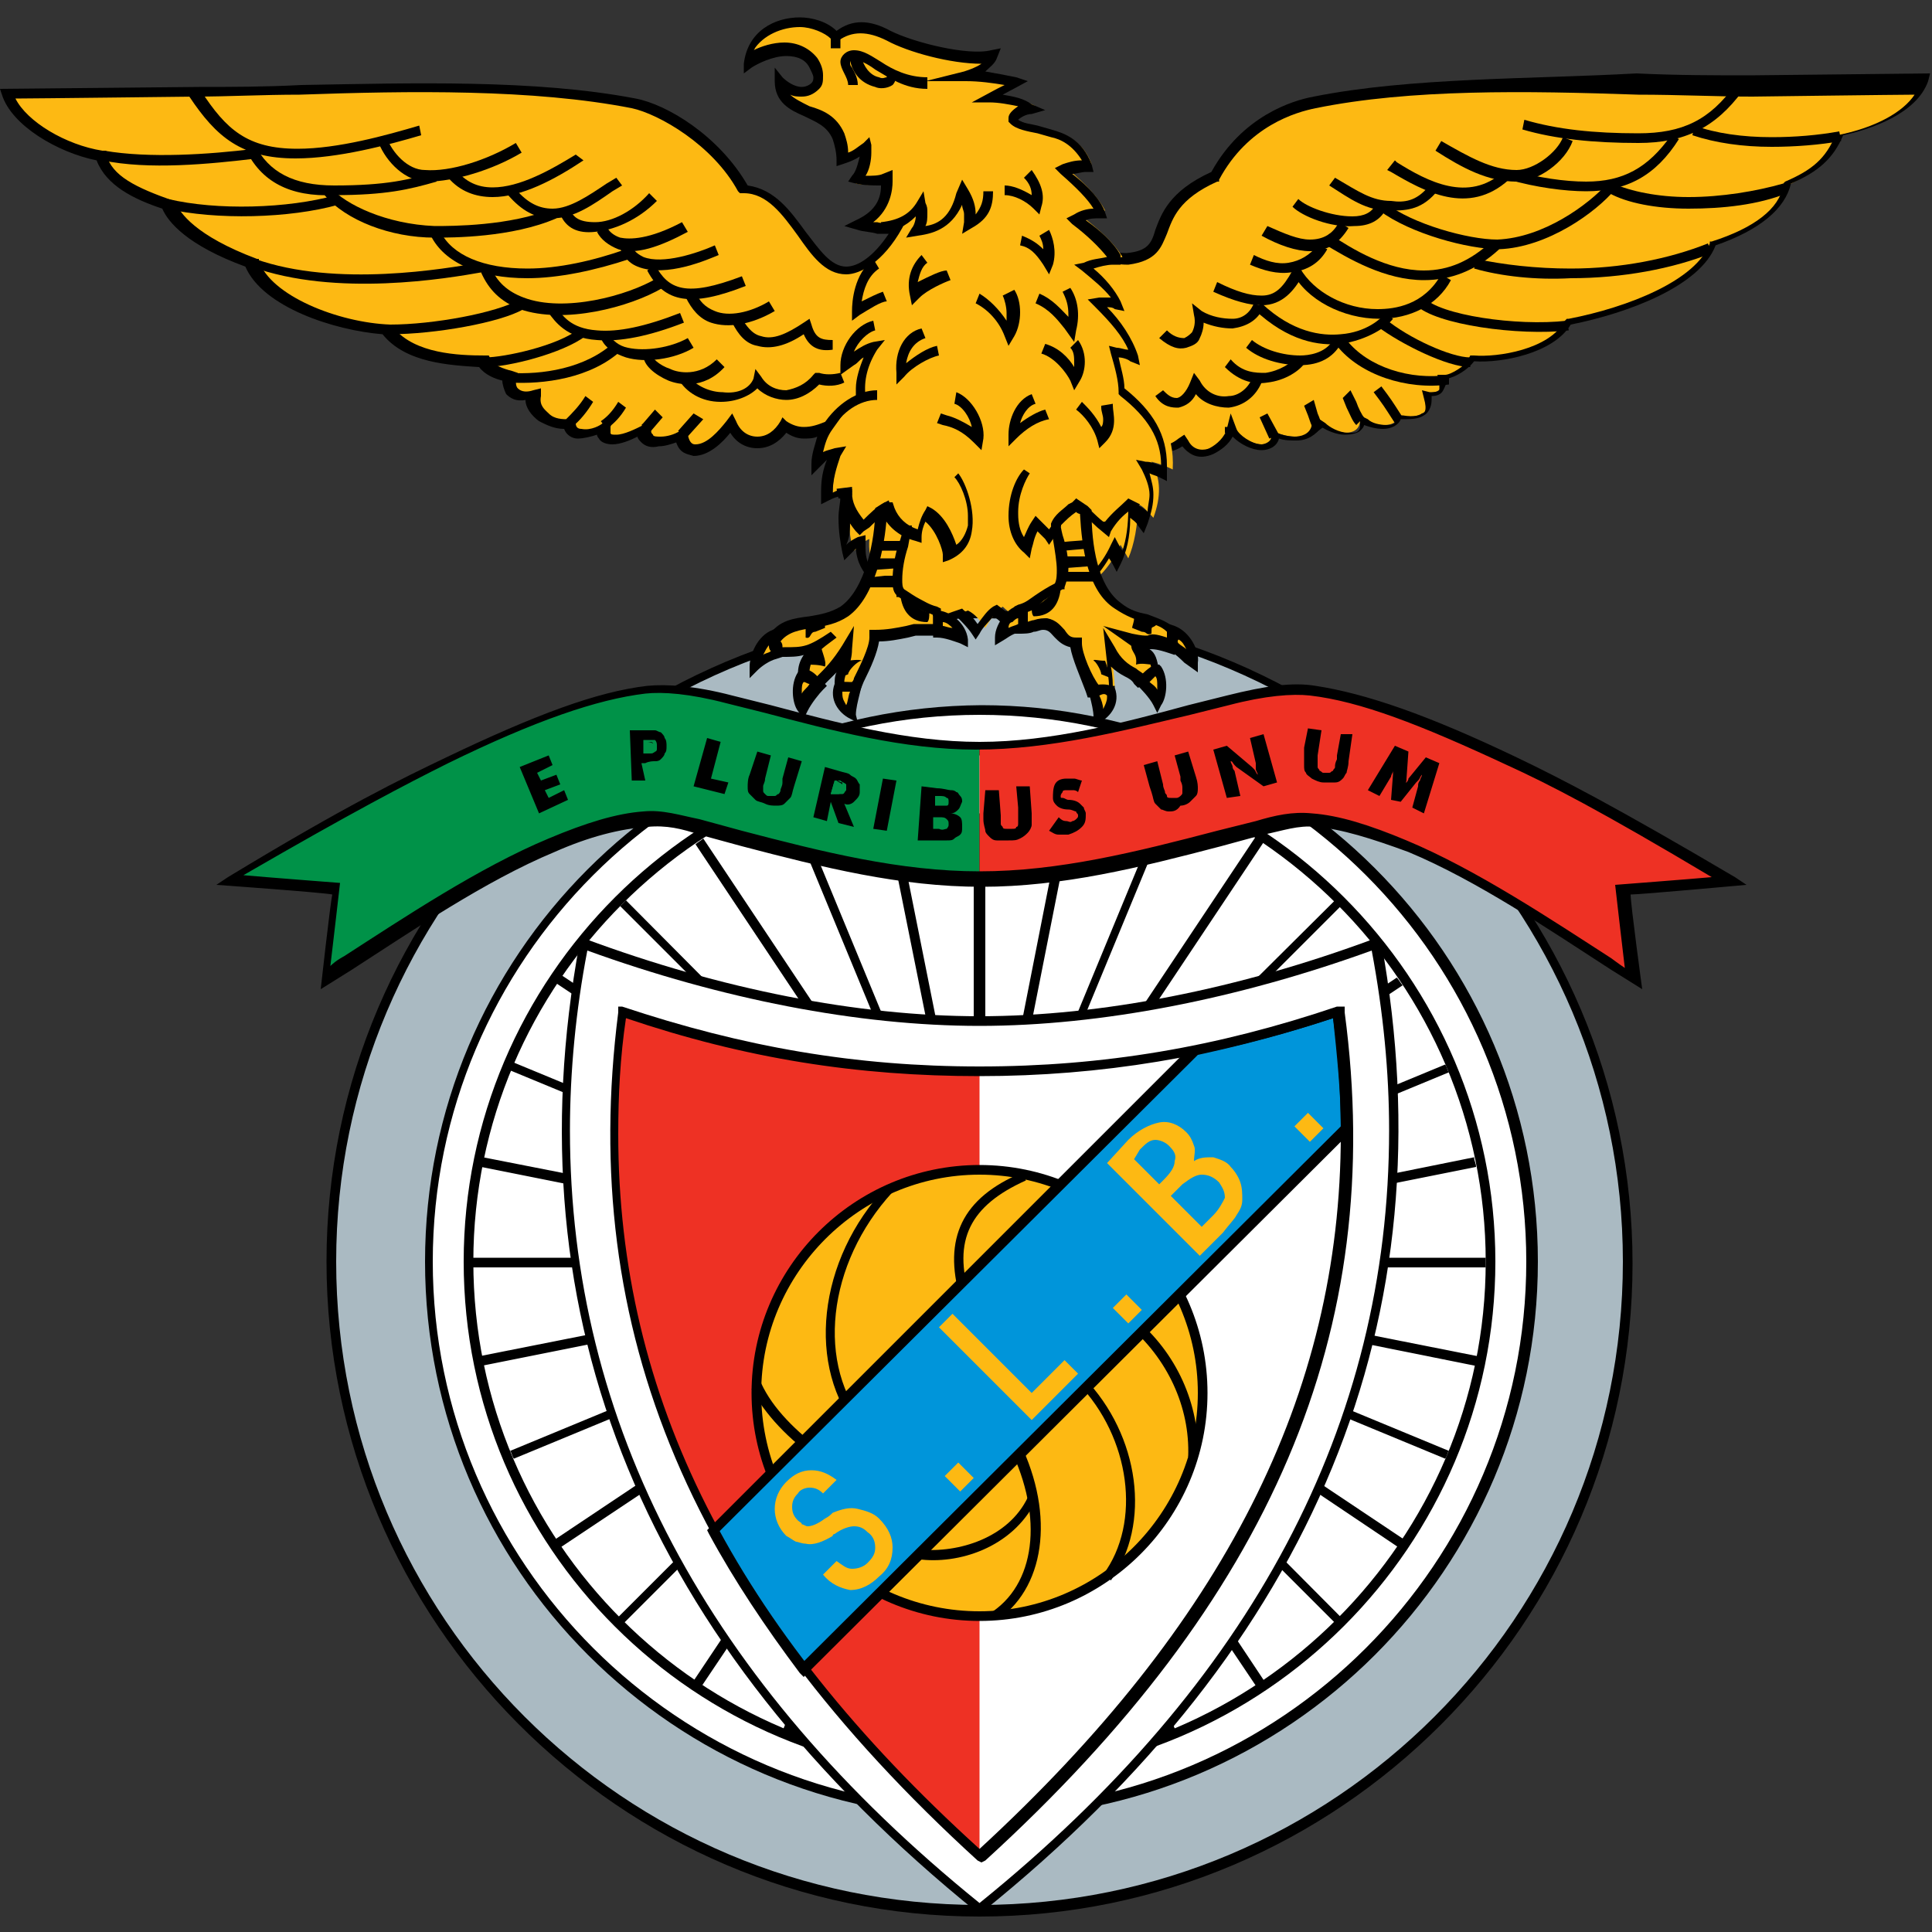 <?xml version="1.0" encoding="utf-8"?>
<!-- Generator: Adobe Illustrator 19.2.1, SVG Export Plug-In . SVG Version: 6.00 Build 0)  -->
<svg version="1.1" id="Capa_1" xmlns="http://www.w3.org/2000/svg" xmlns:xlink="http://www.w3.org/1999/xlink" x="0px" y="0px"
	 viewBox="0 0 100 100" style="enable-background:new 0 0 100 100;" xml:space="preserve">
<rect x="0" y="0" width="100" height="100" fill="#333333" stroke="none"/>
<style type="text/css">
	.st0{fill:url(#path34_4_);}
	.st1{fill:url(#path890_1_);}
	.st2{fill:#FFE500;stroke:#000000;stroke-width:2.098;stroke-miterlimit:3.863;}
	.st3{fill:#DA020E;}
	.st4{fill:#FFE500;}
	.st5{clip-path:url(#SVGID_2_);}
	.st6{fill:none;stroke:#B54005;stroke-width:10;stroke-miterlimit:3.863;}
	.st7{fill:url(#path7506_1_);}
	.st8{fill:url(#path8794_1_);}
	.st9{fill:url(#path15846_1_);}
	.st10{fill:url(#path16274_1_);}
	.st11{fill:url(#path39821_1_);}
	.st12{fill:url(#path39847_1_);}
	.st13{fill:url(#path39878_1_);}
	.st14{fill:url(#path39888_1_);}
	.st15{fill:url(#path41035_1_);}
	.st16{fill:url(#path9646-8_1_);}
	.st17{fill:url(#path41092_1_);}
	.st18{fill:url(#path41094_1_);}
	.st19{fill:none;stroke:#000000;stroke-width:2.098;stroke-miterlimit:3.863;}
	.st20{fill:url(#path41152_1_);}
	.st21{fill:url(#path39854_1_);}
	.st22{fill:url(#path39874_1_);}
	.st23{fill:#9C824A;stroke:#9C824A;stroke-width:0.793;stroke-miterlimit:282;}
	.st24{fill:#023474;stroke:#023474;stroke-width:0.793;stroke-miterlimit:282;}
	.st25{fill:#FFFFFF;stroke:#FFFFFF;stroke-width:0.793;stroke-miterlimit:282;}
	.st26{fill:#EF0107;stroke:#EF0107;stroke-width:0.793;stroke-miterlimit:282;}
	.st27{fill:#DB0007;stroke:#DB0007;stroke-width:0.793;stroke-miterlimit:282;}
	.st28{fill:#FFFFFF;}
	.st29{fill:#9C824A;}
	.st30{fill:#EF0107;stroke:#EF0107;stroke-width:0.311;stroke-miterlimit:282;}
	.st31{fill:#DB0007;stroke:#DB0007;stroke-width:0.311;stroke-miterlimit:282;}
	.st32{fill:#DB0007;}
	.st33{fill:#FFFFFF;stroke:#FFFFFF;stroke-width:0.311;stroke-miterlimit:282;}
	.st34{fill:#FFFFFF;stroke:#FFFFFF;stroke-width:0.554;stroke-miterlimit:3.864;}
	.st35{fill:#231F20;}
	.st36{fill:#00B6F1;stroke:#00B6F1;stroke-width:1.700000e-02;stroke-miterlimit:3.864;}
	.st37{fill:#EF3E2E;}
	.st38{fill:#BBBDBF;}
	.st39{fill:#F0B83D;}
	.st40{fill:#00B6F1;stroke:#FFFFFF;stroke-width:1.700000e-02;stroke-miterlimit:3.864;}
	.st41{fill:#001C58;}
	.st42{fill:#94BEE5;}
	.st43{fill:none;stroke:#7A003C;stroke-width:2.244;stroke-miterlimit:6;}
	.st44{fill:#7A003C;}
	.st45{fill:#FFE600;}
	.st46{fill:#DBA111;}
	.st47{fill:#034694;}
	.st48{fill:#D1D3D4;}
	.st49{fill:#ED1C24;}
	.st50{fill:#6A7AB5;}
	.st51{fill:none;}
	.st52{fill:#274488;}
	.st53{fill:#004798;stroke:#004798;stroke-width:9.375000e-02;}
	.st54{fill:#FFFFFF;stroke:#FFFFFF;stroke-width:9.375000e-02;}
	.st55{fill:#FABC00;stroke:#FABC00;stroke-width:9.375000e-02;}
	.st56{fill:none;stroke:#FFFFFF;stroke-width:7.865;stroke-miterlimit:3.864;}
	.st57{fill:none;stroke:#FFFFFF;stroke-width:7.865;stroke-miterlimit:12;}
	.st58{fill:none;stroke:#FFFFFF;stroke-width:7.865;stroke-miterlimit:22;}
	.st59{fill:none;stroke:#FFFFFF;stroke-width:7.865;stroke-miterlimit:6;}
	.st60{fill:#00A398;}
	.st61{fill:#D00027;}
	.st62{fill:none;stroke:#FFFFFF;stroke-width:17.391;stroke-miterlimit:3.864;}
	.st63{fill:none;stroke:#FFFFFF;stroke-width:13.111;stroke-miterlimit:3.864;}
	.st64{fill:#FEF667;}
	.st65{fill:#D00027;stroke:#D00027;}
	.st66{fill:#5299C6;}
	.st67{fill:#60223B;}
	.st68{fill:#F7C240;}
	.st69{fill:#292D6B;}
	.st70{fill:#1B458F;}
	.st71{fill:#C4122E;}
	.st72{fill:#27409B;}
	.st73{clip-path:url(#SVGID_4_);}
	.st74{fill:#F4F4F4;}
	.st75{fill:#D3D2D2;}
	.st76{fill:#A7A5A6;}
	.st77{fill:#091453;}
	.st78{fill:none;stroke:#FFFFFF;stroke-width:6.63;}
	.st79{clip-path:url(#SVGID_6_);}
	.st80{fill:#724314;}
	.st81{fill:#240B08;}
	.st82{fill:#018B4B;}
	.st83{fill:#A6181D;}
	.st84{fill:#592D09;}
	.st85{fill:#FFCE65;}
	.st86{fill:#5CBFEB;}
	.st87{fill:none;stroke:#000000;stroke-width:10;}
	.st88{fill:none;stroke:#000000;}
	.st89{fill:#B2B2B2;}
	.st90{fill:none;stroke:#000000;stroke-width:0.3;}
	.st91{fill:#00A650;stroke:#000000;stroke-width:2;}
	.st92{fill:#241F20;stroke:#241F20;stroke-width:9.375000e-02;}
	.st93{fill:#FFF200;stroke:#FFF200;stroke-width:9.375000e-02;}
	.st94{fill:#A68A26;}
	.st95{fill:none;stroke:#A68A26;stroke-width:4.792100e-02;stroke-miterlimit:3.864;}
	.st96{fill:#211E1E;}
	.st97{fill:none;stroke:#211E1E;stroke-width:4.792100e-02;stroke-miterlimit:3.864;}
	.st98{fill:#EB172B;}
	.st99{fill:none;stroke:#EB172B;stroke-width:4.792100e-02;stroke-miterlimit:3.864;}
	.st100{fill:#A68A26;stroke:#A68A26;stroke-width:4.792100e-02;stroke-miterlimit:3.864;}
	.st101{fill:#D1BF7F;}
	.st102{fill:none;stroke:#D1BF7F;stroke-width:4.792100e-02;stroke-miterlimit:3.864;}
	.st103{fill:none;stroke:#FFFFFF;stroke-width:4.792100e-02;stroke-miterlimit:3.864;}
	.st104{fill:#EB172B;stroke:#EB172B;stroke-width:4.792100e-02;stroke-miterlimit:3.864;}
	.st105{fill:#ED2127;}
	.st106{fill:#FBEE23;}
	.st107{stroke:#000000;}
	.st108{fill:#CF1F44;}
	.st109{fill:#1B449C;}
	.st110{fill:#E03A3E;}
	.st111{fill:#E03A3E;stroke:#E03A3E;stroke-width:0.656;}
	.st112{fill:none;stroke:#1B449C;stroke-width:0.749;}
	.st113{fill:none;stroke:#1B449C;stroke-width:0.757;}
	.st114{fill:#1B449C;stroke:#1B449C;stroke-width:0.627;}
	.st115{fill:#1B449C;stroke:#1B449C;stroke-width:0.675;}
	.st116{fill:#2E6ABD;stroke:#2E6ABD;stroke-width:0.617;}
	.st117{fill:#FFFFFF;stroke:#FFFFFF;stroke-width:0.618;}
	.st118{fill:#ED1248;}
	.st119{fill:#2E6ABD;}
	.st120{fill:#FDE100;}
	.st121{fill:#CC0000;}
	.st122{fill:#211E1F;}
	.st123{fill:#ED1A3B;}
	.st124{fill:#00AEEF;}
	.st125{fill:#FFC40D;}
	.st126{fill:#22B24C;}
	.st127{fill:#FFC20E;}
	.st128{fill:#0A3F86;}
	.st129{fill:#005CA9;}
	.st130{fill:#FFE000;}
	.st131{fill:#E2001A;}
	.st132{opacity:0;}
	.st133{opacity:0;fill:#FFFFFF;}
	.st134{fill:#FFFFFF;stroke:#000000;}
	.st135{fill:#0060A9;}
	.st136{fill:#E32219;}
	.st137{fill:#FFED00;}
	.st138{fill:#1D9053;}
	.st139{fill:#52A600;}
	.st140{fill:#EE2523;}
	.st141{fill:#F7D117;}
	.st142{fill:#171796;}
	.st143{fill:#009959;}
	.st144{fill:#D42E12;}
	.st145{fill:#703824;}
	.st146{fill:#E5254E;}
	.st147{fill:#8AC3EE;}
	.st148{fill:#B19221;}
	.st149{fill:#F5C03E;}
	.st150{fill:#FF1119;}
	.st151{fill:#1E6BC0;}
	.st152{fill:#B4742A;}
	.st153{fill:#371B02;}
	.st154{fill:url(#SVGID_7_);}
	.st155{fill:url(#SVGID_8_);}
	.st156{fill:url(#SVGID_9_);}
	.st157{fill:url(#SVGID_10_);}
	.st158{fill:url(#SVGID_11_);}
	.st159{fill:url(#SVGID_12_);}
	.st160{fill:url(#SVGID_13_);}
	.st161{fill:url(#SVGID_14_);}
	.st162{fill:url(#SVGID_15_);}
	.st163{fill:url(#SVGID_16_);}
	.st164{fill:#EB2626;}
	.st165{fill:#E9C32C;}
	.st166{fill:#D9D9D9;}
	.st167{fill:#009C5E;}
	.st168{fill:#1C75BC;}
	.st169{fill:#611D5C;}
	.st170{fill:#E2B900;}
	.st171{fill:#004B95;}
	.st172{fill:#A4234B;}
	.st173{fill:#DB2F36;}
	.st174{fill:#FFDF00;}
	.st175{fill:#A38D44;}
	.st176{fill:#57175E;}
	.st177{fill:#AFDCFD;}
	.st178{fill:#0090C6;}
	.st179{fill:#DB5232;}
	.st180{fill:#23C1E0;}
	.st181{fill:#F1A92A;}
	.st182{fill:#167FB6;}
	.st183{fill:#FED75D;}
	.st184{fill:#378CBF;}
	.st185{fill:#3E9692;}
	.st186{fill:#E67F29;}
	.st187{fill:#D8B43C;}
	.st188{fill:#EF3B33;}
	.st189{fill:#24923D;}
	.st190{opacity:6.000001e-02;fill:#101010;enable-background:new    ;}
	.st191{fill:#00529F;}
	.st192{fill:#EE324E;}
	.st193{fill:#FEBE10;}
	.st194{fill:#143C8B;}
	.st195{fill:#FFE24A;}
	.st196{fill:#EC1D24;}
	.st197{fill:#E6A514;}
	.st198{fill:#FFDF1C;}
	.st199{fill:#EE3524;}
	.st200{fill:#B23428;}
	.st201{fill:#D18816;}
	.st202{fill:#0097D7;}
	.st203{fill:#ED1C23;}
	.st204{fill:#E30613;}
	.st205{fill:#FFE400;}
	.st206{fill:#C51A1B;}
	.st207{clip-path:url(#SVGID_19_);}
	.st208{clip-path:url(#SVGID_20_);fill:none;stroke:#000000;stroke-width:0.813;stroke-miterlimit:3.864;}
	.st209{fill:#0093D5;}
	.st210{fill:#004B9D;}
	.st211{fill:#FCC24F;}
	.st212{fill:#009545;}
	.st213{fill:#0072BB;}
	.st214{fill:#C4974E;}
	.st215{fill:url(#path1292_1_);}
	.st216{fill:#004996;}
	.st217{fill:#FFE667;}
	.st218{fill:none;stroke:#005187;stroke-width:0.153;stroke-miterlimit:3.864;}
	.st219{fill:#005187;}
	.st220{clip-path:url(#SVGID_22_);}
	.st221{clip-path:url(#SVGID_24_);fill:none;stroke:#000000;stroke-width:0.296;stroke-miterlimit:3.864;}
	.st222{clip-path:url(#SVGID_26_);fill:#FFE667;}
	.st223{clip-path:url(#SVGID_28_);fill:none;stroke:#000000;stroke-width:8.300000e-02;stroke-miterlimit:3.864;}
	.st224{fill:none;stroke:#000000;stroke-width:0.153;stroke-miterlimit:3.864;}
	.st225{clip-path:url(#SVGID_30_);fill:#E70005;}
	.st226{clip-path:url(#SVGID_32_);fill:none;stroke:#E70005;stroke-width:0.296;stroke-miterlimit:3.864;}
	.st227{clip-path:url(#SVGID_34_);fill:#E70005;}
	.st228{clip-path:url(#SVGID_36_);fill:none;stroke:#E70005;stroke-width:0.296;stroke-miterlimit:3.864;}
	.st229{clip-path:url(#SVGID_38_);fill:#E70005;}
	.st230{clip-path:url(#SVGID_40_);fill:none;stroke:#E70005;stroke-width:0.296;stroke-miterlimit:3.864;}
	.st231{clip-path:url(#SVGID_42_);fill:#E70005;}
	.st232{clip-path:url(#SVGID_44_);fill:none;stroke:#E70005;stroke-width:0.296;stroke-miterlimit:3.864;}
	.st233{fill:#E70005;}
	.st234{fill:none;stroke:#000000;stroke-width:0.141;stroke-miterlimit:3.864;}
	.st235{fill:#00276D;}
	.st236{fill:#C49308;}
	.st237{fill:#179D33;}
	.st238{fill:#999999;}
	.st239{fill:#FF0000;}
	.st240{fill:#E31837;}
	.st241{fill:#06357A;}
	.st242{fill:#B4053F;}
	.st243{fill:#DCA43E;}
	.st244{fill:#005CA5;}
	.st245{fill:#FAC400;}
	.st246{fill:#004083;}
	.st247{fill:#A95932;}
	.st248{fill:none;stroke:#000000;stroke-width:1.222;}
	.st249{fill:#E62627;}
	.st250{fill:#00458C;}
	.st251{fill:#E11B22;}
	.st252{fill:#00AB4E;}
	.st253{fill:#F47920;}
	.st254{fill:#C7C8CA;}
	.st255{fill:#E11515;}
	.st256{fill:#A4965F;}
	.st257{fill:#E51636;}
	.st258{fill:#EACC00;}
	.st259{fill:#4F846B;}
	.st260{fill:#E22227;}
	.st261{fill:#FAE700;}
	.st262{fill:url(#SVGID_45_);}
	.st263{fill:#666666;}
	.st264{fill:#FFF200;}
	.st265{fill:#00275D;}
	.st266{fill:#EF3E33;}
	.st267{fill:none;stroke:#00275D;stroke-width:2.632;}
	.st268{fill:#3F7652;}
	.st269{fill:#F1D261;}
	.st270{fill:#004D8F;}
	.st271{fill:#E7B137;stroke:#E7B137;stroke-miterlimit:10;}
	.st272{fill:#E7B137;}
	.st273{fill:#162577;}
	.st274{fill:#12692C;}
	.st275{fill:#D8141D;}
	.st276{fill:#AB830D;}
	.st277{fill:#0086CB;}
	.st278{fill:#001F42;}
	.st279{fill:#9A8F4A;}
	.st280{fill:#00559D;}
	.st281{fill:#FDDE00;}
	.st282{fill:#00924C;}
	.st283{fill:#233984;}
	.st284{fill:#FFD42E;}
	.st285{fill:#BA3733;}
	.st286{fill:#46714D;}
	.st287{fill:#221F1F;}
	.st288{fill:#00559E;}
	.st289{fill:#005C46;}
	.st290{fill:#FBC860;}
	.st291{fill:#D57C48;}
	.st292{fill:#040403;}
	.st293{fill:#4AB969;}
	.st294{fill:#8ED8F8;}
	.st295{fill:#FEC34E;}
	.st296{fill:#FFC95B;}
	.st297{fill:#00644C;}
	.st298{fill:#70B865;}
	.st299{fill:#CA6F44;}
	.st300{fill:#A8B8BE;}
	.st301{fill:#1C2C80;}
	.st302{fill:#E10321;}
	.st303{fill:none;stroke:#231F20;stroke-width:0.318;stroke-miterlimit:3.864;}
	.st304{fill:#D71920;}
	.st305{fill:#484749;}
	.st306{fill:#D9DBDC;}
	.st307{fill:#DF725A;}
	.st308{fill:#F2CABA;}
	.st309{fill:#E89C84;}
	.st310{fill:#264F99;}
	.st311{clip-path:url(#SVGID_47_);}
	.st312{fill:#161413;}
	.st313{fill:#ED1B26;}
	.st314{fill:#E60D2E;}
	.st315{fill:#FCD600;}
	.st316{fill:#004D91;}
	.st317{fill:#EAB412;}
	.st318{fill:#FDD31D;}
	.st319{fill:#EFB800;}
	.st320{fill:#1F53A9;}
	.st321{fill:#122657;}
	.st322{fill:#AABAC2;}
	.st323{fill:#009248;}
	.st324{fill:#EE3124;}
	.st325{fill:#FDB913;}
	.st326{fill:#0095DA;}
</style>
<g>
	<path d="M50.7,31.6c18.6,0,33.8,15.2,33.8,33.8c0,18.6-15.2,33.8-33.8,33.8S16.9,83.9,16.9,65.3S32.1,31.6,50.7,31.6L50.7,31.6z"/>
	<path class="st322" d="M17.4,65.3C17.4,47,32.3,32,50.7,32S84,47,84,65.3c0,18.4-14.9,33.3-33.3,33.3S17.4,83.7,17.4,65.3
		L17.4,65.3z"/>
	<path d="M22,65.3c0,15.9,12.9,28.8,28.8,28.8c15.9,0,28.8-12.9,28.8-28.8c0-15.9-12.9-28.8-28.8-28.8C34.8,36.6,22,49.5,22,65.3
		L22,65.3z"/>
	<path class="st28" d="M22.4,65.3c0-15.6,12.7-28.3,28.3-28.3S79,49.7,79,65.3c0,15.6-12.7,28.3-28.3,28.3S22.4,80.9,22.4,65.3
		L22.4,65.3z"/>
	<path d="M24,65.3C24,80.1,36,92,50.7,92s26.7-12,26.7-26.7s-12-26.7-26.7-26.7S24,50.6,24,65.3L24,65.3z"/>
	<path class="st28" d="M24.5,65.3c0-14.4,11.8-26.2,26.2-26.2s26.2,11.8,26.2,26.2c0,14.4-11.8,26.2-26.2,26.2S24.5,79.8,24.5,65.3
		L24.5,65.3z"/>
	<path d="M76.9,65.6c0-0.1,0-0.1,0-0.2c0-0.1,0-0.2,0-0.3h-24l23.5-4.7c0-0.2-0.1-0.3-0.1-0.5L53,64.6l22-9.1
		c-0.1-0.1-0.1-0.3-0.2-0.4l-22,9.1l19.8-13.2c-0.1-0.1-0.2-0.3-0.3-0.4L52.6,63.7l16.8-16.8c-0.1-0.1-0.2-0.2-0.3-0.3L52.2,63.4
		l13.2-19.8c-0.1-0.1-0.3-0.2-0.4-0.3L51.8,63.1l8.6-20.8L60,42.2L51.4,63l3.9-19.7l-0.5-0.1L51,62.5V42.1h-0.6v20.4l-4-20l-0.5,0.1
		L50,63l-8.8-21.3l-0.4,0.2l8.8,21.3L36.4,43.4c-0.1,0.1-0.3,0.2-0.4,0.3l13.2,19.8L32.4,46.6c-0.1,0.1-0.2,0.2-0.3,0.3l16.8,16.8
		L29.1,50.5c-0.1,0.1-0.2,0.3-0.3,0.4l19.8,13.2l-22-9.1c-0.1,0.1-0.1,0.3-0.2,0.4l22,9.1L25,59.9c0,0.2-0.1,0.3-0.1,0.5l23.5,4.7
		h-24c0,0.1,0,0.2,0,0.3c0,0.1,0,0.1,0,0.2h23.6l-23.2,4.6c0,0.2,0.1,0.3,0.1,0.5L48.4,66l-22,9.1c0.1,0.1,0.1,0.3,0.2,0.4l22-9.1
		L28.7,79.7c0.1,0.1,0.2,0.3,0.3,0.4l19.8-13.2L32,83.7c0.1,0.1,0.2,0.2,0.3,0.3l16.9-16.9L35.9,87c0.1,0.1,0.3,0.2,0.4,0.3
		l13.3-19.8l-9.1,22.1c0.1,0.1,0.3,0.1,0.4,0.2l9.8-23.7l9.8,23.8c0.1-0.1,0.3-0.1,0.4-0.2l-9.1-22.1l13.3,19.8
		c0.1-0.1,0.3-0.2,0.4-0.3L52.2,67.1L69.1,84c0.1-0.1,0.2-0.2,0.3-0.3L52.6,66.8l19.8,13.3c0.1-0.1,0.2-0.3,0.3-0.4L52.8,66.4
		l22,9.1c0.1-0.1,0.1-0.3,0.2-0.4L53,66l23.4,4.7c0-0.2,0.1-0.3,0.1-0.5l-23.2-4.6L76.9,65.6L76.9,65.6z"/>
	<path class="st323" d="M37.8,36.2c-1.8-0.4-3.3-0.6-4.3-0.5c-3,0.4-6.6,1.9-10.3,3.7c-2.4,1.2-5.3,2.7-11.3,6.2l5.5,0.4l-0.6,4.6
		c3.3-2.1,7.6-5.1,11.7-6.9c1.7-0.7,3.4-1.2,4.8-1.4c1.1-0.1,2.1,0.2,3.2,0.5c4.8,1.2,9.4,2.6,14.2,2.6v-6.8
		C46.2,38.6,41.5,37.1,37.8,36.2L37.8,36.2z"/>
	<path d="M71.1,48.6c-7,2.6-14.1,4-20.4,4s-13.4-1.4-20.4-4L30,48.5L30,48.8c-3.6,19.5,3.4,36.3,20.6,50.2l0.1,0.1l0.1-0.1
		C68.1,85.1,75,68.2,71.5,48.8l-0.1-0.3L71.1,48.6L71.1,48.6z"/>
	<path class="st28" d="M50.7,53.1c6.3,0,13.4-1.4,20.3-3.9c0.6,3.2,0.9,6.3,0.9,9.3c0,15.2-7.1,28.6-21.2,40
		c-14.1-11.4-21.2-24.8-21.2-40c0-3,0.3-6.2,0.9-9.3C37.3,51.7,44.4,53.1,50.7,53.1L50.7,53.1z"/>
	<path class="st324" d="M50.7,96V55.5c-6.6,0-12.5-1.1-18.5-3.1C29.9,69.6,36.9,83.5,50.7,96L50.7,96z"/>
	<path class="st325" d="M50.7,60.6c6.4,0,11.6,5.2,11.6,11.6s-5.2,11.6-11.6,11.6s-11.6-5.2-11.6-11.6S44.3,60.6,50.7,60.6
		L50.7,60.6z"/>
	<path d="M38.9,72.1c0,6.5,5.3,11.8,11.8,11.8c6.5,0,11.8-5.3,11.8-11.8c0-6.5-5.3-11.8-11.8-11.8C44.2,60.3,38.9,65.6,38.9,72.1
		L38.9,72.1z M39.4,72.1c0-6.2,5.1-11.3,11.3-11.3S62,65.9,62,72.1c0,6.2-5.1,11.3-11.3,11.3S39.4,78.4,39.4,72.1L39.4,72.1z"/>
	<path d="M38.9,71.9c0.7,1.3,1.9,2.6,3.5,3.7l0.3-0.4c-1.5-1.1-2.7-2.3-3.3-3.6L38.9,71.9L38.9,71.9z"/>
	<path d="M44.5,74.1l0.4-0.3c-2.7-3.1-2.1-8.4,1.3-12.1l-0.3-0.3C42.3,65.2,41.7,70.8,44.5,74.1L44.5,74.1z"/>
	<path d="M49.7,67.2l0.5-0.1c-0.9-2.9,0-4.7,2.9-6l-0.2-0.4C49.8,62,48.8,64.1,49.7,67.2L49.7,67.2z"/>
	<path d="M55.8,71.6c2.7,2.8,3.3,7.2,1.3,9.9l0.4,0.3c2.1-2.9,1.5-7.5-1.4-10.5L55.8,71.6L55.8,71.6z"/>
	<path d="M58.4,68.6c2,1.7,3.2,4.2,3.1,6.8l0.5,0c0.1-2.7-1.1-5.4-3.3-7.2L58.4,68.6L58.4,68.6z"/>
	<path d="M52.1,74.6c1.9,3.6,1.6,7.2-0.7,8.8l0.3,0.4c2.5-1.8,2.9-5.7,0.9-9.5L52.1,74.6L52.1,74.6z"/>
	<path d="M47.6,80.2l-0.1,0.5c2.1,0.3,4.9-0.6,6.1-3l-0.4-0.2C52.2,79.6,49.6,80.4,47.6,80.2L47.6,80.2z"/>
	<path d="M69.1,52.2c-2.5,0.9-4.9,1.5-7.4,2l-0.1,0l-25,25l0.1,0.2c1.3,2.4,2.9,4.8,4.7,7.2l0.2,0.2l28.3-28.2l0-0.1
		c0-2-0.2-4-0.4-6l0-0.3L69.1,52.2L69.1,52.2z"/>
	<path class="st326" d="M69,52.7c0.2,1.9,0.4,3.8,0.4,5.6C69.3,58.4,42,85.6,41.6,86c-1.7-2.2-3.1-4.5-4.4-6.7
		C37.5,79,61.9,54.7,62,54.6C64.3,54.1,66.6,53.5,69,52.7L69,52.7z"/>
	<path class="st325" d="M42.6,81.5l0.7-0.7c0.3,0.2,0.5,0.4,0.8,0.4c0.3,0,0.6-0.1,0.8-0.3c0.3-0.3,0.4-0.5,0.4-0.8
		c0-0.3-0.1-0.6-0.4-0.8c-0.2-0.2-0.4-0.3-0.7-0.3c-0.2,0-0.6,0.1-1,0.4c0,0-0.1,0-0.1,0.1c-0.5,0.3-1,0.5-1.4,0.4
		c-0.2,0-0.4-0.1-0.5-0.1c-0.2-0.1-0.3-0.2-0.5-0.3c-0.4-0.4-0.6-0.9-0.6-1.4c0-0.5,0.2-1,0.6-1.4c0.4-0.4,0.8-0.6,1.3-0.6
		c0.5,0,0.9,0.2,1.3,0.5l-0.7,0.7c-0.2-0.2-0.4-0.3-0.7-0.3c-0.2,0-0.5,0.1-0.6,0.3c-0.2,0.2-0.3,0.4-0.3,0.7c0,0.3,0.1,0.5,0.3,0.7
		c0.1,0.1,0.2,0.1,0.2,0.2c0.1,0,0.2,0.1,0.3,0.1c0.2,0,0.5-0.1,0.9-0.4c0.2-0.1,0.3-0.2,0.4-0.3c0.5-0.2,0.9-0.3,1.3-0.2
		c0.4,0.1,0.8,0.2,1.1,0.5c0.5,0.5,0.7,1,0.7,1.5c0,0.6-0.2,1.1-0.7,1.5c-0.4,0.4-0.9,0.7-1.5,0.7C43.5,82.2,43,82,42.6,81.5
		L42.6,81.5z M50.4,76.5l-0.7,0.7l-0.8-0.8l0.7-0.7L50.4,76.5L50.4,76.5z M55.8,71.1l-2.4,2.4l-4.8-4.8l0.7-0.7l4.1,4.1l1.7-1.7
		L55.8,71.1L55.8,71.1z M59.1,67.8l-0.7,0.7l-0.8-0.8l0.7-0.7L59.1,67.8L59.1,67.8z M60,61.3l0.2-0.2c0.4-0.4,0.6-0.7,0.6-1
		c0.1-0.3,0-0.5-0.3-0.8c-0.2-0.2-0.5-0.3-0.7-0.3c-0.3,0-0.5,0.2-0.8,0.5L58.7,60L60,61.3L60,61.3z M62.2,63.5l0.6-0.6
		c0.3-0.3,0.5-0.7,0.6-0.9c0-0.3-0.1-0.5-0.3-0.8c-0.3-0.3-0.6-0.4-0.9-0.4c-0.3,0-0.6,0.2-1,0.5l-0.6,0.6L62.2,63.5L62.2,63.5z
		 M58.4,59c0.5-0.5,1.1-0.8,1.6-0.9c0.5-0.1,1,0.1,1.4,0.5c0.2,0.2,0.3,0.4,0.4,0.7c0.1,0.2,0,0.5,0,0.8c0.3-0.2,0.6-0.2,1-0.2
		c0.3,0.1,0.7,0.2,0.9,0.5c0.2,0.2,0.4,0.5,0.5,0.8c0.1,0.3,0.1,0.6,0.1,0.9c0,0.3-0.1,0.5-0.3,0.8c-0.1,0.2-0.4,0.5-0.7,0.9
		l-1.2,1.2l-4.8-4.8L58.4,59L58.4,59z M68.5,58.4l-0.7,0.7L67,58.3l0.7-0.7L68.5,58.4L68.5,58.4z"/>
	<path d="M69.2,52.1c-6.2,2.1-12.1,3.1-18.5,3.1s-12.2-1-18.5-3.1L32,52.1l0,0.3c-2.1,16.5,3.8,30.4,18.6,43.9l0.2,0.1l0.2-0.1
		c14.8-13.5,20.8-27.4,18.6-43.9l0-0.3L69.2,52.1L69.2,52.1z M32,58.7c0-2,0.1-4,0.4-6c6.2,2.1,12,3,18.3,3s12.2-1,18.3-3
		c0.3,2,0.4,4.1,0.4,6c0,13.5-6.1,25.4-18.7,37C38,84.2,32,72.3,32,58.7L32,58.7z"/>
	<path class="st324" d="M89.5,45.5c-5.9-3.5-8.9-5-11.3-6.2c-3.7-1.8-7.3-3.3-10.3-3.7c-1-0.1-2.5,0.1-4.3,0.5
		c-3.6,0.9-8.4,2.4-12.9,2.4v6.8c4.7,0,9.3-1.4,14.2-2.6c1.1-0.3,2-0.6,3.2-0.5c1.5,0.1,3.1,0.6,4.8,1.4c4,1.7,8.4,4.7,11.7,6.9
		l-0.6-4.6L89.5,45.5L89.5,45.5z"/>
	<path d="M63.5,36l-2,0.5c-3.3,0.9-7.1,1.9-10.8,1.9c-3.7,0-7.4-1-10.8-1.9l-2-0.5c-1.9-0.5-3.4-0.6-4.4-0.5
		c-2.6,0.3-5.8,1.5-10.4,3.7c-2.3,1.1-5.2,2.5-11.3,6.2l-0.6,0.4c0,0,5.6,0.4,6,0.5c-0.1,0.4-0.6,4.9-0.6,4.9l1.6-1
		c3.1-2,6.9-4.6,10.5-6.1c1.8-0.8,3.4-1.2,4.8-1.3c1-0.1,1.8,0.1,2.7,0.4l2.2,0.6c4.2,1.1,8.2,2.1,12.4,2.1c4.2,0,8.2-1,12.4-2.1
		l2.2-0.6c1-0.2,1.8-0.5,2.7-0.4c1.3,0.1,2.9,0.6,4.8,1.3c3.6,1.5,7.4,4.1,10.5,6.1l1.6,1c0,0-0.6-4.4-0.6-4.9c0.5,0,6-0.5,6-0.5
		l-0.6-0.4c-6.1-3.6-9-5.1-11.3-6.2c-4.6-2.2-7.8-3.3-10.4-3.7C66.9,35.3,65.5,35.5,63.5,36L63.5,36z M61.6,37l2-0.5
		c1.9-0.5,3.3-0.6,4.2-0.5c2.6,0.3,5.7,1.5,10.2,3.6c2.2,1,4.9,2.4,10.6,5.8c-1.1,0.1-5,0.4-5,0.4s0.4,3.5,0.5,4.3
		c-0.3-0.2-0.7-0.5-0.7-0.5c-3.1-2-7-4.6-10.6-6.1c-1.9-0.8-3.5-1.3-4.9-1.4c-1-0.1-1.9,0.1-2.9,0.4L63,43
		c-4.2,1.1-8.2,2.1-12.3,2.1s-8.1-1-12.3-2.1l-2.2-0.6c-1-0.2-1.9-0.5-2.9-0.4c-1.4,0.1-3,0.6-4.9,1.4c-3.6,1.5-7.5,4.1-10.6,6.1
		c0,0-0.4,0.2-0.7,0.5c0.1-0.8,0.5-4.3,0.5-4.3s-3.9-0.3-5-0.4c5.7-3.3,8.4-4.7,10.6-5.8c4.5-2.2,7.7-3.3,10.2-3.6
		c0.9-0.1,2.3,0,4.2,0.5l2,0.5c3.4,0.9,7.2,1.9,10.9,1.9C54.4,38.8,58.2,37.8,61.6,37L61.6,37z"/>
	<path d="M73.7,42.1l-0.6-0.3l0.3-1.1c0-0.1,0-0.2,0.1-0.3c0-0.1,0.1-0.2,0.1-0.3c-0.1,0.1-0.1,0.2-0.2,0.3c0,0,0,0-0.1,0.1l-0.8,1
		L72,41.4l0.1-1.3c0,0,0,0,0-0.1c0-0.2,0-0.3,0.1-0.4c0,0.1-0.1,0.2-0.1,0.3c0,0.1-0.1,0.2-0.1,0.3l-0.6,1l-0.6-0.3l1.4-2.3l0.7,0.3
		l-0.1,1.4c0,0,0,0,0,0c0,0.1,0,0.2-0.1,0.3c0,0,0-0.1,0.1-0.1c0,0,0.1-0.1,0.1-0.2l0.9-1.1l0.7,0.3L73.7,42.1L73.7,42.1z
		 M67.7,37.7l0.7,0.1l-0.2,1.3c0,0.2,0,0.3,0,0.4c0,0.1,0,0.2,0,0.2c0,0.1,0.1,0.1,0.1,0.2c0.1,0,0.1,0.1,0.2,0.1c0.1,0,0.2,0,0.3,0
		c0.1,0,0.1-0.1,0.2-0.1c0-0.1,0.1-0.1,0.1-0.2c0-0.1,0-0.2,0.1-0.4l0-0.2l0.2-1.1L70,38l-0.2,1.4c0,0.3-0.1,0.5-0.1,0.6
		c-0.1,0.1-0.1,0.2-0.2,0.3c-0.1,0.1-0.2,0.2-0.4,0.2c-0.2,0-0.4,0-0.6,0c-0.2,0-0.4-0.1-0.6-0.2c-0.1-0.1-0.3-0.2-0.3-0.3
		c-0.1-0.1-0.1-0.2-0.1-0.4c0-0.1,0-0.4,0-0.6l0-0.3L67.7,37.7L67.7,37.7z M63.5,41.3l-0.7-2.5l0.7-0.2l1.3,1.1c0,0,0.1,0.1,0.1,0.1
		c0.1,0.1,0.1,0.2,0.2,0.3c0-0.1-0.1-0.2-0.1-0.3S65,39.6,65,39.5l-0.3-1.3l0.7-0.2l0.7,2.5l-0.7,0.2L64,39.7c0,0-0.1-0.1-0.1-0.1
		c-0.1-0.1-0.1-0.2-0.2-0.2c0,0.1,0.1,0.2,0.1,0.3c0,0.1,0.1,0.2,0.1,0.2l0.3,1.3L63.5,41.3L63.5,41.3z M59.2,39.6l0.7-0.2l0.3,1.2
		c0,0.2,0.1,0.3,0.1,0.4c0,0.1,0.1,0.1,0.1,0.2c0,0.1,0.1,0.1,0.2,0.1c0.1,0,0.2,0,0.3,0c0.1,0,0.2-0.1,0.2-0.1
		c0.1-0.1,0.1-0.1,0.1-0.2c0-0.1,0-0.1,0-0.2c0-0.1,0-0.2-0.1-0.4l0-0.2l-0.3-1.1l0.7-0.2l0.4,1.3c0.1,0.3,0.1,0.5,0.1,0.6
		c0,0.1,0,0.3-0.1,0.4c-0.1,0.1-0.2,0.2-0.3,0.3c-0.1,0.1-0.3,0.2-0.5,0.2C60.9,42,60.7,42,60.5,42c-0.2,0-0.3-0.1-0.4-0.1
		c-0.1-0.1-0.2-0.2-0.3-0.3c-0.1-0.1-0.1-0.3-0.2-0.6l-0.1-0.3L59.2,39.6L59.2,39.6z M54.8,42.3c0.1,0.1,0.2,0.2,0.4,0.2
		c0.1,0,0.2,0.1,0.3,0c0.1,0,0.2-0.1,0.2-0.1c0.1-0.1,0.1-0.1,0.1-0.2c0-0.1-0.1-0.1-0.1-0.2c-0.1,0-0.2-0.1-0.4-0.1
		c-0.3,0-0.5-0.1-0.6-0.2c-0.1-0.1-0.2-0.2-0.2-0.4c0-0.2,0-0.5,0.1-0.7c0.1-0.2,0.3-0.3,0.6-0.3c0.1,0,0.3,0,0.4,0
		c0.1,0,0.3,0.1,0.4,0.1L55.8,41c-0.1-0.1-0.2-0.1-0.3-0.1c-0.1,0-0.2,0-0.3,0c-0.1,0-0.2,0-0.2,0.1c0,0-0.1,0.1-0.1,0.2
		c0,0.1,0,0.1,0.1,0.1c0.1,0,0.2,0.1,0.3,0.1c0,0,0,0,0,0c0.3,0,0.5,0.1,0.6,0.2c0.1,0.1,0.1,0.1,0.2,0.2c0,0.1,0.1,0.2,0.1,0.3
		c0,0.3,0,0.5-0.2,0.7c-0.2,0.2-0.4,0.3-0.7,0.4c-0.2,0-0.4,0-0.5,0c-0.2,0-0.3-0.1-0.5-0.2L54.8,42.3L54.8,42.3z M51,40.9l0.7,0
		l0.1,1.3c0,0.2,0,0.3,0,0.4c0,0.1,0,0.1,0.1,0.2c0,0.1,0.1,0.1,0.2,0.1c0.1,0,0.2,0,0.3,0c0.1,0,0.2,0,0.2-0.1
		c0.1,0,0.1-0.1,0.1-0.2c0-0.1,0-0.1,0-0.2c0-0.1,0-0.2,0-0.4l0-0.2l-0.1-1.1l0.7,0l0.1,1.4c0,0.3,0,0.5,0,0.6
		c0,0.1-0.1,0.3-0.2,0.4c-0.1,0.1-0.2,0.2-0.4,0.3c-0.2,0.1-0.3,0.1-0.6,0.1c-0.2,0-0.4,0-0.6,0c-0.2,0-0.3-0.1-0.4-0.2
		c-0.1-0.1-0.2-0.2-0.2-0.3c0-0.1-0.1-0.3-0.1-0.6l0-0.3L51,40.9L51,40.9z"/>
	<path d="M27.9,42.1l-1-2.4l1.5-0.6l0.2,0.5l-0.8,0.4l0.2,0.4l0.8-0.3l0.2,0.5l-0.8,0.3l0.2,0.4l0.8-0.4l0.2,0.5L27.9,42.1
		L27.9,42.1z M33.4,40.4l-0.7,0l-0.1-2.6l0.7,0c0.3,0,0.5,0,0.6,0c0.1,0,0.2,0.1,0.3,0.1c0.1,0.1,0.2,0.2,0.2,0.3
		c0.1,0.1,0.1,0.3,0.1,0.4c0,0.2,0,0.3-0.1,0.4c0,0.1-0.1,0.2-0.2,0.3c-0.1,0.1-0.2,0.1-0.3,0.1c-0.1,0-0.3,0-0.5,0.1l-0.1,0l-0.1,0
		L33.4,40.4L33.4,40.4z M33.4,39l0.1,0c0.2,0,0.3,0,0.4-0.1c0.1,0,0.1-0.1,0.1-0.2c0-0.1,0-0.2-0.1-0.2c-0.1,0-0.2-0.1-0.4-0.1
		l-0.1,0L33.4,39L33.4,39z M35.9,40.7l0.7-2.5l0.7,0.2l-0.5,1.9l0.9,0.2l-0.2,0.6L35.9,40.7L35.9,40.7z M39.2,38.9l0.7,0.2l-0.3,1.2
		c0,0.2-0.1,0.3-0.1,0.4c0,0.1,0,0.2,0,0.2c0,0.1,0,0.1,0.1,0.2c0.1,0.1,0.1,0.1,0.2,0.1s0.2,0,0.3,0c0.1,0,0.1-0.1,0.2-0.1
		c0,0,0.1-0.1,0.1-0.2c0-0.1,0.1-0.2,0.1-0.4l0-0.2l0.3-1.1l0.7,0.2l-0.4,1.3c-0.1,0.3-0.1,0.5-0.2,0.6c-0.1,0.1-0.2,0.2-0.3,0.3
		c-0.1,0.1-0.3,0.1-0.4,0.1c-0.2,0-0.4,0-0.6-0.1c-0.2-0.1-0.4-0.1-0.5-0.2c-0.1-0.1-0.2-0.2-0.3-0.3c-0.1-0.1-0.1-0.2-0.1-0.4
		c0-0.1,0-0.4,0.1-0.6l0.1-0.3L39.2,38.9L39.2,38.9z M42.1,42.3l0.6-2.6l0.7,0.2c0.3,0.1,0.5,0.1,0.6,0.2c0.1,0.1,0.2,0.1,0.3,0.2
		c0.1,0.1,0.1,0.2,0.2,0.3c0,0.1,0,0.2,0,0.4c0,0.2-0.1,0.3-0.3,0.5c-0.1,0.1-0.3,0.2-0.5,0.1l0.5,1.2l-0.8-0.2l-0.4-1.1l-0.2,1
		L42.1,42.3L42.1,42.3z M43,41.1l0.1,0c0.2,0,0.3,0,0.3,0c0.1,0,0.1-0.1,0.2-0.2c0-0.1,0-0.2,0-0.3c-0.1-0.1-0.2-0.1-0.3-0.2l-0.1,0
		L43,41.1L43,41.1z M45.2,42.9l0.5-2.6l0.7,0.1l-0.5,2.6L45.2,42.9L45.2,42.9z"/>
	<path class="st323" d="M33.5,38.3l-0.2,0l0,0.7l0.2,0c0.2,0,0.3,0,0.4-0.1c0.1-0.1,0.1-0.1,0.1-0.3c0-0.1,0-0.2-0.1-0.3
		C33.8,38.3,33.7,38.3,33.5,38.3L33.5,38.3z M33.5,38.4c0.2,0,0.3,0,0.3,0.1c0.1,0,0.1,0.1,0.1,0.2c0,0,0,0,0,0c0,0.1,0,0.2-0.1,0.2
		c-0.1,0-0.2,0.1-0.3,0.1c0,0-0.1,0-0.1,0c0,0,0-0.5,0-0.6C33.4,38.4,33.5,38.4,33.5,38.4L33.5,38.4z"/>
	<path class="st323" d="M43.2,40.4L43,41.1l0.2,0c0.2,0,0.3,0,0.4,0c0.1,0,0.1-0.1,0.2-0.2c0-0.1,0-0.2,0-0.3
		c-0.1-0.1-0.2-0.1-0.3-0.2L43.2,40.4L43.2,40.4L43.2,40.4z M43.2,40.4c0,0,0.1,0,0.1,0c0.1,0,0.2,0.1,0.3,0.1c0,0,0,0.1,0,0.2
		c0,0,0,0.1,0,0.1c0,0.1-0.1,0.2-0.1,0.2c-0.1,0-0.2,0-0.3,0c0,0-0.1,0-0.1,0C43.1,41,43.2,40.5,43.2,40.4L43.2,40.4z"/>
	<path d="M45.3,23.4L45.3,23.4L45.3,23.4c0.2,0,0.7-0.2,1.1-0.4c0.2-0.1,0.5-0.3,0.6-0.3l0-0.1c-0.1,0-0.3,0.2-0.6,0.3
		C46,23.1,45.5,23.4,45.3,23.4c0.1-0.8,0.3-1.3,1-1.9l0,0C45.5,22.1,45.3,22.6,45.3,23.4L45.3,23.4z"/>
	<path class="st325" d="M62.6,23.5c-0.5,0.2-1.1,0.1-1.4-0.5c-0.6,0.5-1.2,0.6-2.1,0.2L55.4,18l0.6-5.1c0.9,0.5,2,0.6,2.4,0.5
		c2.8-0.3,0.5-2.4,4.5-4.3c1.5-2.7,3.8-3.6,5.2-3.9c6.8-1.3,15.7-0.6,22.6-0.7l8.9-0.1c-0.5,1.4-2.5,2.2-4.4,2.6
		c-0.5,1.2-1.2,1.9-2.7,2.6c-0.1,0.5-0.5,1.9-3.9,3.1c-0.7,2-4.3,3.4-7.5,4c-0.8,1.6-3.6,2.1-5,1.9c-0.1,0.4-1.1,1-1.5,0.9
		c0.1,0.2,0.1,1-0.8,0.8c0.2,0.6,0.1,1-0.2,1.1c-0.3,0.2-0.8,0.2-1.2,0.1c-0.1,0.4-0.4,0.5-0.8,0.5c-0.4,0-0.9-0.1-1.2-0.3
		c0,0.5-0.3,0.7-0.8,0.7c-0.5,0-1.1-0.3-1.4-0.6c-0.1,0.6-0.6,0.8-1.1,0.8c-0.4,0-0.8-0.1-1-0.2c0,0.4-0.4,0.6-0.8,0.6
		c-0.6,0-1.4-0.6-1.5-1C63.5,22.9,63.1,23.3,62.6,23.5L62.6,23.5z"/>
	<path d="M68,5c-1.1,0.2-3.7,1-5.3,3.9c-2.2,1-2.6,2.2-2.9,3c-0.2,0.7-0.4,1.1-1.5,1.2c-0.4,0-1.4-0.1-2.3-0.5l-0.3-0.2l-0.6,5.6
		l3.8,5.2l0.1,0c0.9,0.3,1.6,0.3,2.2-0.1c0.4,0.5,0.9,0.7,1.6,0.4c0.4-0.2,0.8-0.5,1-0.9c0.4,0.4,1,0.7,1.5,0.7
		c0.4,0,0.8-0.2,0.9-0.6c0.3,0.1,0.6,0.1,0.9,0.1c0.6,0,1-0.3,1.3-0.7c0.3,0.2,0.8,0.4,1.2,0.4c0.4,0,0.7-0.1,0.8-0.2
		c0.1-0.1,0.2-0.2,0.2-0.3c0.3,0.1,0.6,0.2,1,0.2c0.4,0,0.8-0.2,0.9-0.5c0.5,0,0.9,0,1.2-0.2c0.2-0.1,0.4-0.4,0.4-0.8
		c0-0.1,0-0.1,0-0.2c0.3,0,0.5-0.1,0.6-0.3c0.1-0.2,0.2-0.4,0.2-0.6c0,0,0,0,0,0c0.5-0.1,1.1-0.5,1.4-0.9c1.4,0.1,4.1-0.4,5-1.9
		c3-0.6,6.7-2,7.5-4.1c2.3-0.8,3.6-1.9,3.9-3.2c1.4-0.6,2.2-1.3,2.7-2.5c1.4-0.3,3.8-1.1,4.4-2.8l0.1-0.4l-9.3,0.1
		c-1.8,0-3.8,0-5.9-0.1C79.3,4.1,73,4,68,5L68,5z M58.4,13.7c1.5-0.2,1.7-0.9,2-1.6c0.3-0.8,0.6-1.8,2.6-2.7l0.1,0l0-0.1
		c1.5-2.8,4-3.5,5-3.7c4.9-1,10.9-0.9,16.7-0.7c2.1,0,4,0.1,5.9,0.1c0,0,7.6-0.1,8.4-0.1c-0.6,0.9-2,1.7-4,2.1l-0.1,0L95,7
		c-0.5,1.2-1.2,1.8-2.6,2.4l-0.1,0.1l0,0.1c-0.2,1.2-1.5,2.2-3.7,2.9l-0.1,0l0,0.1c-0.7,1.9-4.2,3.3-7.3,3.9l-0.1,0l-0.1,0.1
		c-0.8,1.5-3.5,1.9-4.7,1.8l-0.2,0l-0.1,0.2c-0.1,0.3-0.9,0.8-1.2,0.8l-0.4,0l0.1,0.4c0,0.1,0,0.3,0,0.4c-0.1,0.1-0.4,0.1-0.5,0.1
		l-0.4-0.1l0.1,0.4c0.2,0.7,0,0.8-0.1,0.8c-0.1,0.1-0.4,0.2-1,0.1l-0.2,0l-0.1,0.2c0,0.1-0.1,0.3-0.5,0.3c-0.4,0-0.8-0.1-1-0.3
		l-0.4-0.2l0,0.5c0,0.1,0,0.2-0.1,0.3c-0.1,0.1-0.2,0.1-0.5,0.1c-0.5,0-1-0.3-1.2-0.5L68,21.5L67.9,22c-0.1,0.5-0.6,0.6-0.9,0.6
		c-0.3,0-0.7-0.1-0.9-0.2l-0.3-0.2l0,0.4c0,0.3-0.4,0.4-0.5,0.4c-0.5,0-1.2-0.5-1.3-0.8l-0.3-0.8l-0.2,0.8c-0.1,0.4-0.5,0.8-0.9,1
		c-0.2,0.1-0.8,0.2-1.1-0.4l-0.2-0.3l-0.3,0.2c-0.5,0.4-1,0.5-1.8,0.2c-0.1-0.1-3.5-4.8-3.6-4.9c0-0.2,0.5-4.1,0.5-4.7
		C57,13.6,57.9,13.7,58.4,13.7L58.4,13.7z"/>
	<path class="st325" d="M42.9,22c-0.5,0.2-0.9,0.3-1.3,0.3c-0.4,0-0.7-0.1-1-0.4c-0.4,0.6-0.9,0.9-1.4,0.9c-0.6,0-1.1-0.4-1.3-1
		c-0.3,0.5-1.1,1.4-1.9,1.4c-0.3,0-0.6-0.2-0.7-0.7c-0.3,0.1-0.7,0.3-1.1,0.3c-0.5,0-0.8-0.1-0.8-0.6c-0.4,0.3-1.1,0.5-1.5,0.5
		c-0.4,0-0.7-0.2-0.6-0.7c-0.1,0.1-0.8,0.5-1.3,0.4c-0.3,0-0.5-0.2-0.6-0.5c-0.4,0.1-0.9,0-1.3-0.3c-0.4-0.2-0.6-0.6-0.6-1.2
		c-1.3,0.3-1.3-0.7-1.3-0.9c-0.4-0.1-1.1-0.4-1.3-0.8c-1.7,0-3.8-0.1-5-1.6c0,0,0-0.1,0-0.1c-2.6-0.1-6.3-1.5-7.1-3.5
		c-3.1-1.2-4.1-2.4-4.3-3.1C7,10,5.6,9.4,5.2,8c-2-0.3-4.4-1.7-4.9-3.2l9.7-0.1C17,4.8,25.9,4,32.7,5.4c1.4,0.3,4.2,1.8,5.7,4.5
		c2.5,0.1,3.3,4.1,5.2,4.1c0.7,0,1.8-0.7,2.7-2.3c-0.4,0.1-0.7,0.2-1.1,0.2c-0.3,0-0.6-0.1-0.9-0.1c1.6-0.7,1.5-1.9,1.5-2.4
		c-0.4,0.2-1,0.2-1.5,0.1c0.3-0.4,0.6-1.2,0.5-1.7C44.3,8,44,8.1,43.6,8.2c0-0.5,0-0.8-0.2-1.2c-0.7-1.6-3.1-1.1-3-2.8
		c0.3,0.3,0.7,0.6,1.2,0.6c0.2,0,0.5-0.1,0.7-0.3c0.1-0.1,0.2-0.3,0.2-0.5c0-0.2-0.1-0.5-0.2-0.7c-0.4-0.5-0.9-0.7-1.5-0.7
		c-0.8,0-1.7,0.5-1.9,0.6c0.1-1.4,1.4-2.1,2.6-2.1c0.7,0,1.5,0.3,1.8,0.7c0.8-0.6,1.7-0.6,2.8,0c1.2,0.6,4,1.4,5.4,1
		c-0.3,0.7-1.1,0.9-1.5,1c1,0,2,0.1,2.7,0.3c-0.6,0.3-1,0.6-1.5,0.9c0.9,0.1,1.7,0.1,2.4,0.5c-0.6,0.1-0.9,0.4-1,0.7
		c0.4,0.4,1.2,0.4,2,0.6c0.7,0.2,1.5,0.6,1.9,1.7c-0.4,0-0.9,0.1-1.3,0.2c1,0.8,1.7,1.6,2,2.2c-0.5,0-0.9,0.1-1.2,0.3
		c0.9,0.7,1.6,1.3,2.1,2.1c-0.5,0.1-1,0.2-1.6,0.3c0.8,0.6,1.5,1.3,1.8,2c-0.3-0.1-0.8-0.1-1.1-0.1c0.9,0.9,1.7,1.9,2,2.8
		c-0.3-0.1-0.7-0.2-1.1-0.3c0.2,0.7,0.4,1.4,0.4,2.1c1.5,1.1,2.3,2.3,2.2,4.2c-0.4-0.2-0.7-0.3-1.1-0.4c0.5,0.9,0.5,1.8,0.1,2.9
		c-0.3-0.3-0.5-0.6-0.8-0.7c0,1.1-0.2,2.1-0.5,2.8l-0.4-0.7c-0.5,1.1-1.5,2.4-2.5,2.1c-0.8,0.8-1.6,1.1-2.9,1.7
		c-0.2-0.2-0.5-0.4-0.7-0.6c-0.4,0.3-0.6,0.6-0.9,1.1c-0.3-0.4-0.5-0.7-0.9-0.9l-1,0.4c-2.3-1.5-4.3-1.9-4.1-4.1
		c-0.3,0.1-0.5,0.4-0.8,0.6c-0.3-0.7-0.3-2-0.1-3.1c-0.4,0.1-0.6,0.1-1,0.3c0-0.4,0-1.4,0.5-2.4c-0.6,0.1-0.7,0.4-1,0.6
		C42.3,23.3,42.5,22.6,42.9,22L42.9,22z"/>
	<path d="M41.4,0.9c-1.3,0-2.7,0.7-2.9,2.4l0,0.5l0.4-0.3c0.3-0.2,1.1-0.6,1.8-0.6c0.6,0,1,0.2,1.2,0.6c0.1,0.2,0.2,0.4,0.2,0.5
		c0,0.1,0,0.2-0.1,0.3c-0.1,0.1-0.3,0.2-0.5,0.2c-0.4,0-0.8-0.3-1-0.5l-0.4-0.5l0,0.7c0,1.1,0.8,1.5,1.5,1.8
		c0.6,0.3,1.2,0.5,1.5,1.2c0.1,0.3,0.2,0.7,0.2,1.1l0,0.3l0.3-0.1c0.3-0.1,0.6-0.2,0.9-0.4c-0.1,0.4-0.2,0.8-0.4,1l-0.2,0.3l0.4,0.1
		c0.4,0.1,0.9,0.1,1.3,0.1c0,0.6-0.2,1.3-1.3,1.8l-0.6,0.3l0.7,0.2c0.3,0.1,0.7,0.1,1,0.2c0.2,0,0.4,0,0.6,0
		c-0.8,1.2-1.6,1.7-2.2,1.7c-0.8,0-1.4-0.9-2.1-1.8c-0.8-1.1-1.6-2.2-3-2.4c-1.5-2.6-4.2-4.2-5.8-4.5c-5.2-1-11.6-0.8-17.3-0.7
		c-1.9,0.1-3.7,0.1-5.3,0.1L0,4.6l0.1,0.3C0.6,6.5,3,7.9,5,8.3c0.5,1.3,1.9,2,3.4,2.5c0.3,0.7,1.3,1.9,4.3,3
		c0.9,2.1,4.6,3.3,7.1,3.5c0,0,0,0,0,0c1.2,1.5,3.5,1.6,5,1.7c0.3,0.4,0.8,0.6,1.2,0.7c0,0.2,0.1,0.5,0.2,0.7c0.2,0.2,0.5,0.4,1,0.3
		c0,0.4,0.3,0.8,0.7,1.1c0.4,0.2,0.8,0.4,1.3,0.4c0.1,0.3,0.4,0.5,0.7,0.5c0.3,0,0.7-0.1,1-0.2c0,0.1,0.1,0.2,0.1,0.2
		c0.1,0.2,0.4,0.3,0.7,0.3c0.4,0,0.9-0.2,1.3-0.4c0,0.1,0.1,0.2,0.2,0.3c0.2,0.2,0.5,0.3,0.9,0.2c0.3,0,0.6-0.1,0.9-0.2
		c0.2,0.6,0.6,0.6,0.9,0.7c0.8,0,1.5-0.7,1.9-1.2c0.3,0.5,0.8,0.8,1.4,0.8c0.6,0,1.1-0.3,1.5-0.8c0.3,0.2,0.6,0.3,0.9,0.3
		c0.2,0,0.5,0,0.7-0.1C42.2,23,42,23.5,42,24v0.6l0.6-0.6c0.1-0.1,0.1-0.1,0.2-0.2c-0.2,0.5-0.3,1-0.3,1.6c0,0.1,0,0.2,0,0.3l0,0.4
		l0.4-0.2c0.2-0.1,0.4-0.2,0.6-0.2c0,0.3-0.1,0.7-0.1,1.1c0,0.7,0.1,1.3,0.2,1.8l0.1,0.4l0.4-0.4c0.1-0.1,0.2-0.2,0.2-0.2
		c0.1,1.4,1.2,2.1,2.6,2.9c0.5,0.3,1,0.6,1.6,1l0.1,0.1c0,0,0.8-0.3,1-0.4c0.2,0.2,0.5,0.5,0.7,0.8l0.2,0.3l0.2-0.3
		c0.2-0.4,0.5-0.6,0.7-0.9c0,0,0,0,0,0c0.2,0.1,0.4,0.3,0.5,0.4l0.1,0.1l0.7-0.3c0.9-0.4,1.6-0.7,2.3-1.4c0.9,0.2,1.8-0.8,2.4-1.8
		c0.1,0.1,0.4,0.7,0.4,0.7l0.2-0.4c0.3-0.6,0.5-1.4,0.5-2.4c0.1,0.1,0.3,0.2,0.4,0.4l0.3,0.4l0.2-0.5c0.2-0.6,0.3-1,0.3-1.5
		c0-0.4-0.1-0.7-0.2-1.1c0.2,0.1,0.3,0.1,0.5,0.2l0.4,0.2l0-0.4c0-0.1,0-0.3,0-0.4c0-1.6-0.7-2.8-2.2-4c0-0.5-0.2-1.1-0.3-1.6
		c0.2,0,0.5,0.1,0.6,0.2l0.5,0.2l-0.1-0.5c-0.3-0.9-0.9-1.8-1.6-2.5c0.1,0,0.3,0,0.4,0.1l0.5,0.1l-0.2-0.5c-0.3-0.6-0.8-1.2-1.4-1.7
		c0.3-0.1,0.7-0.2,1-0.2l0.4,0L58,13.2c-0.4-0.7-1.1-1.3-1.8-1.8c0.2-0.1,0.5-0.1,0.7-0.1l0.4,0l-0.1-0.3c-0.2-0.6-0.8-1.3-1.7-2
		c0.2,0,0.5-0.1,0.7-0.1h0.4l-0.1-0.4c-0.5-1.3-1.4-1.6-2.1-1.8l-0.7-0.2c-0.4-0.1-0.7-0.1-1-0.3c0.1-0.1,0.4-0.3,0.7-0.3l0.7-0.2
		l-0.7-0.3C53,5.1,52.5,5,51.9,4.9c0.2-0.1,1.3-0.7,1.3-0.7L52.6,4c-0.5-0.1-1-0.2-1.6-0.3c0.2-0.2,0.5-0.4,0.6-0.7l0.2-0.5
		l-0.5,0.1c-1.2,0.3-4-0.4-5.2-1c-1.1-0.6-2-0.6-2.8,0C42.8,1.1,42,0.9,41.4,0.9L41.4,0.9z M41.4,1.4C42,1.4,42.7,1.7,43,2l0.2,0.2
		l0.2-0.1c0.7-0.5,1.5-0.5,2.5,0c1.1,0.6,3.3,1.2,4.9,1.2c-0.3,0.2-0.6,0.3-0.9,0.4l-2,0.5l2.1,0c0.7,0,1.4,0.1,2,0.2
		c-0.2,0.1-0.4,0.2-0.4,0.2l-1.3,0.7L51,5.3l0.2,0c0.5,0,1,0.1,1.5,0.2c-0.3,0.2-0.5,0.4-0.5,0.6l0,0.2l0.1,0.1
		c0.3,0.3,0.9,0.4,1.4,0.5l0.7,0.2c0.5,0.1,1.1,0.4,1.6,1.2c-0.4,0-0.7,0.1-1,0.2l-0.4,0.2L54.9,9c0.8,0.7,1.4,1.3,1.7,1.8
		c-0.3,0-0.7,0.1-1,0.3l-0.4,0.2l0.3,0.3c0.8,0.6,1.4,1.2,1.8,1.7c-0.4,0.1-0.8,0.1-1.2,0.3l-0.5,0.1l0.4,0.3
		c0.6,0.5,1.1,0.9,1.5,1.4c-0.2,0-0.4,0-0.6,0l-0.6,0.1l0.4,0.4c0.8,0.8,1.4,1.5,1.7,2.2c-0.2,0-0.4-0.1-0.6-0.1l-0.4-0.1l0.1,0.4
		c0.2,0.7,0.4,1.4,0.4,2l0,0.1l0.1,0.1c1.4,1.1,2.1,2.2,2.1,3.6c-0.3-0.1-0.5-0.2-0.8-0.2l-0.5-0.1l0.3,0.5c0.2,0.4,0.4,0.9,0.4,1.3
		c0,0.3-0.1,0.6-0.1,0.9c-0.2-0.2-0.4-0.3-0.6-0.4l-0.4-0.2c0,0,0,0.4,0,0.4c0,0.9-0.1,1.6-0.3,2.2c-0.1-0.1-0.4-0.7-0.4-0.7
		l-0.2,0.4c-0.5,1.1-1.5,2.2-2.2,2l-0.2,0L55,30.3c-0.7,0.7-1.3,0.9-2.2,1.4c0,0-0.2,0.1-0.4,0.2c-0.1-0.1-0.3-0.2-0.4-0.3l-0.4-0.3
		l-0.2,0.1c-0.3,0.2-0.5,0.5-0.8,0.9c-0.2-0.3-0.4-0.5-0.7-0.7l-0.1-0.1c0,0-0.9,0.3-1.1,0.4c-0.5-0.4-1-0.7-1.5-0.9
		c-1.4-0.8-2.4-1.3-2.4-2.6c0-0.1,0-0.2,0-0.3l0-0.4l-0.4,0.1c-0.2,0.1-0.4,0.2-0.6,0.4C44,27.8,44,27.4,44,26.9
		c0-0.4,0-0.9,0.1-1.3l0-0.3l-0.3,0c-0.3,0-0.5,0.1-0.7,0.2c0-0.7,0.2-1.3,0.4-1.9l0.3-0.5l-0.6,0.1c-0.3,0.1-0.4,0.1-0.6,0.2
		c0.1-0.4,0.2-0.8,0.5-1.2l0.5-0.7l-0.8,0.3c-0.5,0.2-0.8,0.3-1.2,0.3c-0.3,0-0.6-0.1-0.9-0.3l-0.2-0.2l-0.1,0.2
		c-0.3,0.5-0.7,0.8-1.2,0.8c-0.5,0-0.9-0.3-1.1-0.8l-0.2-0.4l-0.3,0.4C37.2,22.3,36.6,23,36,23c-0.1,0-0.3,0-0.4-0.5l-0.1-0.3
		l-0.3,0.1c-0.3,0.2-0.7,0.3-1,0.3c-0.2,0-0.4,0-0.4-0.1c-0.1-0.1-0.1-0.1-0.1-0.3l0-0.5L33.3,22c-0.4,0.2-1,0.5-1.4,0.5
		c-0.2,0-0.3,0-0.3-0.1c0-0.1,0-0.2,0-0.3l0.2-0.8l-0.6,0.6c-0.1,0.1-0.6,0.4-1.1,0.3c-0.2,0-0.3-0.1-0.3-0.3l-0.1-0.2l-0.2,0
		c-0.4,0-0.8,0-1.1-0.3c-0.2-0.2-0.5-0.4-0.4-0.9l0-0.4l-0.4,0.1c-0.3,0.1-0.6,0.1-0.8-0.1c-0.1-0.1-0.1-0.3-0.1-0.4
		c0,0,0-0.1,0-0.1l0.1-0.3l-0.3-0.1c-0.4-0.1-1-0.3-1.1-0.6l-0.1-0.2l-0.2,0c-1.4,0-3.6-0.1-4.7-1.4c0,0,0-0.1,0-0.1
		c-0.1-0.1-0.1-0.1-0.2-0.1c-2.7-0.1-6.2-1.5-6.8-3.3l0-0.1l-0.1,0c-3.2-1.2-4-2.4-4.2-2.9l0-0.1l-0.1,0C7,9.7,5.8,9.1,5.5,8l0-0.2
		l-0.2,0C3.4,7.5,1.4,6.3,0.8,5.1c0.8,0,9.3-0.1,9.3-0.1c1.7,0,3.5-0.1,5.4-0.1c5.7-0.2,12.1-0.3,17.2,0.7c1.4,0.3,4.2,1.9,5.5,4.3
		l0.1,0.1l0.2,0c1.2,0,2,1.1,2.8,2.2c0.7,1,1.4,2,2.5,2c0.7,0,1.9-0.6,2.9-2.4l0.3-0.6l-0.6,0.2c-0.3,0.1-0.7,0.2-1,0.1
		c-0.1,0-0.1,0-0.2,0c0.9-0.7,1-1.7,1-2.1l0-0.6L45.7,9c-0.2,0.1-0.6,0.1-0.9,0.1c0.2-0.3,0.3-0.8,0.3-1.2c0-0.1,0-0.3,0-0.4
		l-0.1-0.4l-0.3,0.3c-0.3,0.2-0.5,0.4-0.8,0.5c0-0.4-0.1-0.7-0.2-1c-0.4-0.9-1.1-1.2-1.8-1.4c-0.4-0.2-0.8-0.4-1-0.6
		C41.1,5,41.3,5,41.5,5c0.3,0,0.6-0.1,0.9-0.4c0.2-0.2,0.2-0.4,0.2-0.7c0-0.3-0.1-0.6-0.3-0.9c-0.4-0.5-1-0.8-1.7-0.8
		c-0.6,0-1.2,0.2-1.6,0.4C39.5,1.8,40.5,1.4,41.4,1.4L41.4,1.4z M19.9,17.1L19.9,17.1L19.9,17.1C19.9,17.1,19.9,17.1,19.9,17.1
		L19.9,17.1z"/>
	<path class="st325" d="M45.6,26.5c0,1.5-0.5,4.2-1.9,5.2c-1.1,0.8-2.8,0.3-3.6,1.4l0.1,0.7c1.3,0,1.5,0.1,2.9-0.8
		c-0.9,0.6-1.4,1-1.5,2c0.3,0.1,0.5,0.4,0.7,0.5c0.4-0.4,0.9-0.9,1.5-1.9c-0.1,0.7-0.4,1.2-0.4,2c0.3,0,0.6-0.1,0.9,0
		c0.3-0.6,1-1.9,1-2.5c0.8,0,1.3-0.1,2.1-0.3c0.3-0.1,0.7,0,1.1,0c0-0.3,0-0.6,0-0.9c-0.8-0.3-0.9-0.5-1.9-1
		c-0.4-0.8,0.1-2.1,0.4-3.4c-0.5-0.2-0.8-0.6-1-1.2C45.8,26.3,45.7,26.4,45.6,26.5L45.6,26.5z"/>
	<path d="M45.8,26l-0.5,0.3l0,0.1c0,1.5-0.5,4.1-1.8,5c-0.5,0.3-1,0.4-1.6,0.5c-0.8,0.1-1.6,0.2-2.1,1L39.8,33l0.2,1l0.5,0
		c0.4,0,0.8,0,1.1-0.1c-0.2,0.3-0.3,0.6-0.3,1l0,0.2l0.2,0c0.1,0,0.3,0.1,0.4,0.3l0.5,0.4l0.1-0.2l0.2-0.2c0.2-0.2,0.4-0.4,0.6-0.6
		c-0.1,0.2-0.1,0.4-0.1,0.7v0.3l0.3,0c0.3,0,0.6,0,0.8,0l0.2,0l0.2-0.5c0.4-0.8,0.7-1.5,0.8-2.1c0.5,0,1-0.1,1.5-0.2l0.4-0.1l0.4,0
		c0.2,0,0.4,0,0.7,0l0.2,0l0-0.2l0-0.7l0-0.5l-0.2-0.1c-0.4-0.1-0.7-0.3-0.9-0.4c-0.2-0.1-0.5-0.3-0.8-0.5c-0.1-0.1-0.1-0.3-0.1-0.5
		c0-0.5,0.1-1.1,0.3-1.7l0.2-1.1L47,27.2c-0.4-0.2-0.7-0.6-0.9-1l-0.1-0.3L45.8,26L45.8,26z M42.1,32.5c0.6-0.1,1.2-0.2,1.8-0.6
		c1.4-1,1.9-3.6,2-5.2c0.2,0.3,0.5,0.6,0.8,0.8c0,0.2-0.2,0.7-0.2,0.7c-0.2,0.6-0.3,1.3-0.3,1.8c0,0.3,0,0.6,0.2,0.8l0,0.1l0.1,0
		c0.4,0.2,0.7,0.4,0.9,0.5c0.3,0.2,0.5,0.3,0.9,0.4c0,0,0,0.1,0,0.1s0,0.2,0,0.4c-0.1,0-0.3,0-0.4,0l-0.6,0l-0.4,0.1
		c-0.5,0.1-1,0.2-1.6,0.2H45V33c0,0.5-0.5,1.5-0.8,2.1c0,0,0,0.1-0.1,0.2c-0.1,0-0.3,0-0.4,0c0-0.2,0.1-0.5,0.2-0.7
		c0.1-0.3,0.2-0.6,0.2-1l0.1-1.2l-0.6,1c-0.5,0.8-0.9,1.2-1.3,1.6c0,0,0,0,0,0c-0.1-0.1-0.2-0.2-0.4-0.3c0.1-0.8,0.6-1.1,1.4-1.7
		L43,32.7c-1.2,0.8-1.4,0.8-2.4,0.8c0,0,0,0-0.1,0c0-0.1,0-0.2-0.1-0.3C40.8,32.7,41.4,32.6,42.1,32.5L42.1,32.5z"/>
	<path class="st325" d="M41.5,36.6c-0.2-0.3-0.3-1.2,0-1.7c0.2,0.1,0.7,0.2,0.9,0.4C42.1,35.7,41.6,36.3,41.5,36.6L41.5,36.6z"/>
	<path d="M41.3,34.8c-0.4,0.6-0.3,1.6,0,2l0.3,0.4l0.2-0.4c0.2-0.4,0.6-0.9,0.8-1.1l0.2-0.2l-0.2-0.2c-0.2-0.2-0.6-0.4-0.8-0.5
		l-0.3-0.1L41.3,34.8L41.3,34.8z M41.5,35.8c0-0.2,0-0.4,0.1-0.5c0.1,0,0.2,0.1,0.3,0.1c-0.1,0.2-0.3,0.3-0.4,0.5
		C41.5,35.9,41.5,35.9,41.5,35.8L41.5,35.8z"/>
	<path d="M49.4,24.7c0.3,0.3,0.7,1.2,0.7,2c0,0.2,0,0.3,0,0.5c-0.1,0.4-0.3,0.8-0.6,1c-0.2-0.6-0.6-1.5-1.3-1.9l-0.2-0.1l-0.1,0.2
		c-0.2,0.3-0.3,0.6-0.4,1c-0.6-0.2-1-0.6-1.2-1.1l-0.1-0.3L45.8,26c-0.4,0.2-0.8,0.6-1.1,0.9c0,0,0,0,0,0c-0.4-0.5-0.6-0.9-0.6-1.4
		l0-0.3l-0.8,0.1l0.1,0.5c0,0,0.1,0,0.1,0c0.1,0.6,0.3,1.1,0.8,1.7l0.2,0.2l0.2-0.2l0.3-0.2c0.2-0.2,0.5-0.5,0.7-0.6
		c0.3,0.6,0.9,1.1,1.7,1.3l0.3,0.1l0-0.3c0-0.3,0.1-0.6,0.2-0.8c0.6,0.5,0.9,1.5,0.9,1.7l0,0.4l0.3-0.1c0.7-0.3,1.1-0.8,1.2-1.5
		c0.2-1.1-0.3-2.5-0.7-3L49.4,24.7L49.4,24.7z"/>
	<path d="M49.5,10c-0.3,1.2-0.9,1.6-1.6,1.7C48,11.5,48,11.3,48,11c0-0.2,0-0.3-0.1-0.5l-0.1-0.6l-0.3,0.5c-0.4,0.7-1,1-1.9,1.1
		l0,0.5c0.7,0,1.3-0.3,1.8-0.8c0,0.2-0.1,0.5-0.2,0.6l-0.3,0.5l0.6-0.1c0.7-0.1,1.7-0.3,2.3-1.6c0,0.2,0.1,0.3,0.1,0.5
		c0,0.1,0,0.3,0,0.4l-0.1,0.6l0.5-0.3c0.9-0.5,1.1-1.1,1.1-1.9l-0.5,0c0,0.5-0.1,0.8-0.4,1.2c0-0.4-0.1-0.8-0.4-1.3l-0.3-0.5
		L49.5,10L49.5,10z"/>
	<path d="M44.2,2.6c-0.4,0-0.7,0.3-0.7,0.6c0,0.2,0.1,0.4,0.2,0.6c0.1,0.2,0.2,0.4,0.2,0.6h0.5c0-0.4-0.2-0.7-0.3-0.9
		C44.1,3.5,44,3.4,44,3.3c0-0.1,0-0.2,0.2-0.2c0.3,0,0.7,0.2,1.1,0.5C46,4,46.8,4.6,48,4.6L48,4c-1,0-1.8-0.4-2.4-0.8
		C45.1,2.9,44.7,2.6,44.2,2.6L44.2,2.6z"/>
	<path d="M44,3.1c0.1,0.6,0.5,1.2,1.3,1.4c0.2,0.1,0.6,0.1,0.9-0.1c0.1-0.1,0.2-0.3,0.2-0.6l-0.5,0c0,0.1,0,0.1,0,0.2
		c-0.1,0-0.2,0.1-0.4,0c-0.5-0.1-0.8-0.6-0.9-1L44,3.1L44,3.1z"/>
	<path d="M53,9.2c0.3,0.3,0.4,0.6,0.4,0.9c-0.5-0.3-1-0.5-1.4-0.5l0,0.5c0.5,0,1.1,0.3,1.5,0.7l0.3,0.3l0.1-0.4
		c0.2-0.6,0-1.2-0.5-1.9L53,9.2L53,9.2z"/>
	<path d="M53.8,12.2c0.1,0.2,0.2,0.4,0.2,0.7c-0.3-0.3-0.6-0.5-1.1-0.7l-0.1,0.5c0.5,0.1,0.8,0.4,1.2,1l0.3,0.5l0.2-0.5
		c0.2-0.7,0-1.4-0.2-1.8L53.8,12.2L53.8,12.2z"/>
	<path d="M47.1,15.3l0.1,0.5l0.4-0.4c0.4-0.4,1.3-0.8,1.6-0.9L49,14c-0.3,0-0.9,0.3-1.5,0.6c0.1-0.4,0.2-0.8,0.5-1l-0.3-0.4
		C47.2,13.7,46.9,14.4,47.1,15.3L47.1,15.3z"/>
	<path d="M51.9,15.3c0.1,0.2,0.2,0.6,0.2,0.9c0,0.1,0,0.3,0,0.4c-0.4-0.6-0.9-1.1-1.4-1.4l-0.2,0.5c0.6,0.3,1.2,0.9,1.5,1.7l0.2,0.5
		l0.3-0.5c0.4-0.7,0.4-1.8,0-2.4L51.9,15.3L51.9,15.3z"/>
	<path d="M55,15.1c0.2,0.4,0.3,0.7,0.3,1.2c0,0,0,0,0,0.1c-0.4-0.4-0.8-0.9-1.5-1.2l-0.2,0.5c0.7,0.3,1.1,0.8,1.5,1.3l0.5,0.7
		l0.1-0.6c0.2-0.8,0.1-1.6-0.3-2.2L55,15.1L55,15.1z"/>
	<path d="M55.4,18c0.2,0.2,0.2,0.5,0.2,0.8c0,0.1,0,0.2,0,0.2c-0.3-0.5-0.8-1-1.5-1.2l-0.2,0.5c0.7,0.2,1.3,1,1.5,1.4l0.2,0.5
		l0.3-0.5c0.3-0.5,0.4-1.4-0.1-2.1L55.4,18L55.4,18z"/>
	<path d="M46.4,19.3l0,0.6l0.4-0.4c0.4-0.5,1.3-1,1.8-1.1l-0.1-0.5c-0.5,0.1-1.1,0.5-1.6,0.9c0.1-0.6,0.4-1.1,1-1.3l-0.2-0.5
		C46.8,17.2,46.3,18.2,46.4,19.3L46.4,19.3z"/>
	<path d="M44.1,16.1v0.5l0.4-0.3c0.5-0.3,1.1-0.7,1.4-0.7l-0.2-0.5c-0.3,0.1-0.7,0.3-1.1,0.5c0.1-0.6,0.3-1.3,0.9-1.7l-0.3-0.5
		C44.2,14.2,44.1,15.6,44.1,16.1L44.1,16.1z"/>
	<path d="M55.7,21.2c0.4,0.3,0.9,0.9,1.1,1.6l0.1,0.4l0.3-0.3c0.7-0.7,0.4-1.5,0.4-1.9l0-0.1L57,21l0,0.1c0,0.2,0.1,0.4,0.1,0.6
		c0,0.1,0,0.3-0.1,0.4c-0.3-0.6-0.7-1-1-1.3L55.7,21.2L55.7,21.2z"/>
	<path d="M52.2,22.5l0,0.6l0.4-0.4c0.5-0.5,1.1-0.9,1.7-1l-0.2-0.5c-0.4,0.1-0.9,0.4-1.3,0.7c0.1-0.4,0.4-0.9,0.8-1l-0.2-0.5
		C52.6,20.7,52.2,21.7,52.2,22.5L52.2,22.5z"/>
	<path d="M49.4,20.9c0.4,0.1,0.8,0.7,0.9,1.2c-0.5-0.3-0.9-0.5-1.3-0.6l-0.3-0.1l-0.2,0.5l0.3,0.1c0.5,0.1,1,0.3,1.6,0.9l0.4,0.4
		l0.1-0.6c0.1-0.9-0.6-2.1-1.4-2.4L49.4,20.9L49.4,20.9z"/>
	<polygon points="43,1.8 43,2.5 43.5,2.5 43.5,1.8 	"/>
	<path d="M43.5,18.9l0,0.5l0.7-0.5c0.2-0.1,0.3-0.3,0.5-0.4c-0.2,0.5-0.4,1.1-0.4,1.6c0,0.2,0,0.3,0,0.5l0.5-0.1
		c-0.1-0.8,0.1-1.6,0.6-2.4l0.4-0.5l-0.6,0.1c-0.4,0.1-0.7,0.3-1,0.5c0.2-0.5,0.7-1,1.1-1.1l-0.1-0.5C44.3,16.8,43.5,17.9,43.5,18.9
		L43.5,18.9z"/>
	<polygon points="44.5,20.3 44.8,20.8 44.8,20.7 44.6,20.3 	"/>
	<path d="M42.6,22l0.4,0.3c0.6-1,1.5-1.6,2.4-1.6l0-0.5C44.4,20.2,43.3,20.9,42.6,22L42.6,22z"/>
	<path d="M9.8,5c1.4,2.1,2.7,3.2,5.5,3.2c2.2,0,4.8-0.7,6.5-1.2l-0.1-0.5c-1.7,0.5-4.2,1.2-6.3,1.2c-2.6,0-3.7-1-5-3L9.8,5L9.8,5z"
		/>
	<path d="M12.7,7.7c0.8,1.7,2.3,2.5,4.6,2.4c2.7,0,3.9-0.3,5.3-0.7l-0.1-0.5c-1.3,0.4-2.5,0.7-5.2,0.7c-2.1,0-3.4-0.7-4.1-2.1
		L12.7,7.7L12.7,7.7z"/>
	<path d="M22.3,12.2c0.7,1.4,2.5,2.2,5,2.2c1.6,0,3.5-0.4,5.3-1l-0.2-0.5c-1.7,0.6-3.5,1-5.1,1c-2.3,0-3.9-0.7-4.5-1.9L22.3,12.2
		L22.3,12.2z"/>
	<path d="M16.8,10.1c1.1,1.3,3.4,2.2,5.7,2.2c0.9,0,4,0,6.3-1l-0.2-0.5c-2.2,0.9-5.2,0.9-6.1,0.9c-2.5-0.1-4.6-1.1-5.4-2L16.8,10.1
		L16.8,10.1z"/>
	<path d="M24.9,14.1c0.4,0.9,1,1.5,2,1.9c2.3,0.8,5.7-0.1,7.4-1.1l-0.3-0.5c-1.5,0.9-4.8,1.8-6.9,1c-0.8-0.3-1.4-0.8-1.7-1.6
		L24.9,14.1L24.9,14.1z"/>
	<path d="M31.1,17.5c0.2,0.5,0.7,0.8,1.3,1c1,0.3,2.5,0.1,3.5-0.5l-0.3-0.5c-0.9,0.5-2.2,0.7-3.1,0.5c-0.5-0.1-0.8-0.4-1-0.7
		L31.1,17.5L31.1,17.5z"/>
	<path d="M28.4,16.2c0.3,0.4,0.9,1.3,2.5,1.4c1.2,0.1,2.7-0.2,4.5-0.9l-0.2-0.5c-1.8,0.7-3.2,1-4.3,0.9c-1.4-0.1-1.8-0.8-2.1-1.2
		L28.4,16.2L28.4,16.2z"/>
	<path d="M33.3,18.4c0,0.5,0.6,1,1.3,1.3c0.5,0.2,1.8,0.5,2.9-0.7l-0.4-0.4c-0.9,0.9-2,0.7-2.4,0.5c-0.6-0.2-1-0.6-1-0.8L33.3,18.4
		L33.3,18.4z"/>
	<path d="M39,19.6c-0.2,0.5-0.8,0.8-1.6,0.7c-0.6,0-1.4-0.3-1.8-0.9l-0.5,0.2c0.4,0.7,1.2,1.2,2.2,1.2c0.8,0,1.5-0.3,1.9-0.7
		c0.4,0.4,1,0.6,1.5,0.6c0.6,0,1.2-0.3,1.7-0.8c0.4,0.1,0.9,0.1,1.3-0.1l-0.2-0.5c-0.4,0.1-0.8,0.1-1.1,0l-0.2,0l-0.1,0.1
		c-0.4,0.5-0.9,0.7-1.4,0.8c-0.5,0-1-0.2-1.3-0.7l-0.3-0.4L39,19.6L39,19.6z"/>
	<path d="M5.4,7.8L5.3,8.3c2.4,0.5,5.5,0.2,8-0.1l-0.1-0.5C10.8,8,7.7,8.2,5.4,7.8L5.4,7.8z"/>
	<path d="M8.7,10.3l-0.1,0.5c2.6,0.6,6.4,0.5,8.9-0.2l-0.1-0.5C14.9,10.8,11.2,10.9,8.7,10.3L8.7,10.3z"/>
	<path d="M13,13.8c4.4,1.6,10.2,0.6,11.9,0.3l-0.1-0.5c-1.7,0.3-7.4,1.3-11.6-0.2L13,13.8L13,13.8z"/>
	<path d="M20.2,16.8v0.5c2.3,0,5.7-0.6,6.9-1.3l-0.2-0.5C25.7,16.2,22.4,16.8,20.2,16.8L20.2,16.8z"/>
	<path d="M25.1,18.5l0,0.5c1.2,0,4-0.7,5.2-1.6L30,17C28.9,17.9,26.1,18.5,25.1,18.5L25.1,18.5z"/>
	<path d="M26.4,19.3l0,0.5c1.7,0.1,4.2-0.2,5.8-1.7l-0.4-0.4C30.3,19.1,28,19.4,26.4,19.3L26.4,19.3z"/>
	<path d="M29.3,21.7l0.3,0.4c0.4-0.3,0.8-0.8,1.1-1.3l-0.4-0.3C30,21,29.6,21.4,29.3,21.7L29.3,21.7z"/>
	<path d="M31.1,21.8l0.3,0.4c0.4-0.3,0.7-0.6,1-1.1L32,20.8C31.7,21.3,31.4,21.6,31.1,21.8L31.1,21.8z"/>
	<polygon points="33.3,21.9 33.2,22 33.6,22.4 33.7,22.3 34.3,21.6 33.9,21.2 	"/>
	<polygon points="35.1,22.3 35.5,22.7 36.4,21.7 35.9,21.4 	"/>
	<path d="M19.6,7.4c0.4,1,1.4,2,2.5,2c1.4,0,3.4-0.6,4.9-1.5l-0.3-0.5c-1.5,0.9-3.4,1.5-4.7,1.4c-0.9,0-1.7-0.9-2-1.7L19.6,7.4
		L19.6,7.4z"/>
	<path d="M25.5,9.7c-0.8,0-1.4-0.3-1.9-0.9l-0.4,0.4c0.6,0.7,1.4,1,2.3,1c1.5,0,3.2-0.9,4.7-1.9L29.8,8C28.5,8.8,26.9,9.7,25.5,9.7
		L25.5,9.7z"/>
	<path d="M31.4,9.5c-0.9,0.6-1.9,1.3-2.8,1.3c-0.7,0-1.3-0.3-1.9-1l-0.4,0.3c0.7,0.8,1.4,1.2,2.3,1.2c1.1,0,2.1-0.7,3.1-1.4l0.5-0.3
		l-0.3-0.4L31.4,9.5L31.4,9.5z"/>
	<path d="M30.8,11.5c-0.9,0-1.1-0.3-1.3-0.6L29,11.1c0.3,0.7,0.9,1,1.8,0.9c1-0.1,2.2-0.6,3.2-1.6l-0.4-0.4
		C32.8,10.9,31.7,11.5,30.8,11.5L30.8,11.5z"/>
	<path d="M32.1,12.3c-0.3-0.1-0.6-0.3-0.7-0.6l-0.5,0.3c0.2,0.4,0.6,0.7,1.1,0.9c0.9,0.3,2.1-0.1,3.6-0.9l-0.3-0.5
		C33.6,12.4,32.6,12.4,32.1,12.3L32.1,12.3z"/>
	<path d="M32,12.6c0.2,0.6,0.5,1,1,1.2c1.5,0.6,3.7-0.4,4.2-0.6L37,12.7c-0.9,0.4-2.7,1-3.7,0.6c-0.4-0.2-0.6-0.4-0.7-0.9L32,12.6
		L32,12.6z"/>
	<path d="M33.5,14c0.9,1.7,2.3,1.9,5.1,0.8l-0.2-0.5c-2.9,1.1-3.8,0.7-4.5-0.6L33.5,14L33.5,14z"/>
	<path d="M35.5,15.4c0.3,0.6,0.7,1.1,1.3,1.3c0.9,0.3,2.1,0.1,3.3-0.6l-0.3-0.5c-1,0.6-2.1,0.8-2.8,0.5c-0.5-0.2-0.8-0.5-1-1
		L35.5,15.4L35.5,15.4z"/>
	<path d="M37.9,16.7c0.3,0.6,0.7,1.1,1.3,1.2c0.7,0.2,1.5,0,2.4-0.6c0.3,0.7,0.8,0.9,1.5,0.8l0-0.5c-0.6,0-0.9-0.1-1.1-0.8l-0.1-0.3
		l-0.3,0.2c-0.9,0.6-1.6,0.9-2.2,0.7c-0.5-0.1-0.8-0.6-1-0.9L37.9,16.7L37.9,16.7z"/>
	<path d="M84.8,6.9c-2.3,0-4.2-0.2-5.9-0.7l-0.1,0.5c1.7,0.5,3.7,0.7,6,0.7c2.4,0,4-0.8,5.4-2.7l-0.4-0.3
		C88.5,6.2,87.1,6.9,84.8,6.9L84.8,6.9z"/>
	<path d="M82.1,9.4c-1.1,0-2.5-0.2-3.9-0.6l-0.1,0.5c1.4,0.4,2.9,0.6,4,0.6c2.1,0,3.6-0.8,4.8-2.7L86.5,7C85.3,8.7,84,9.4,82.1,9.4
		L82.1,9.4z"/>
	<path d="M68.5,12.6c1.3,0.8,3.2,1.9,5.2,1.9c1.4,0,2.7-0.5,3.9-1.6l-0.4-0.4c-1.1,1-2.2,1.5-3.5,1.5c-1.9,0-3.7-1.1-4.9-1.9
		L68.5,12.6L68.5,12.6z"/>
	<path d="M77.5,12.4c-1.5,0-4.4-0.8-5.8-1.9l-0.3,0.4c1.6,1.2,4.6,2,6.2,2c2.5-0.1,5-1.9,6-3.1l-0.4-0.3
		C82.2,10.6,79.9,12.3,77.5,12.4L77.5,12.4z"/>
	<path d="M66.9,14.1c0.7,1.4,2.6,2.4,4.5,2.4c1.6,0,3-0.7,3.7-2l-0.5-0.3c-0.9,1.6-2.4,1.8-3.3,1.8c-1.7,0-3.3-0.9-4-2.1L66.9,14.1
		L66.9,14.1z"/>
	<path d="M67.3,18.4c-0.9,0-1.9-0.3-2.5-0.8l-0.3,0.4c0.7,0.6,1.8,0.9,2.8,0.9c1,0,1.7-0.4,2.1-1.1L69,17.6
		C68.6,18.3,67.7,18.4,67.3,18.4L67.3,18.4z"/>
	<path d="M64.9,16c1.8,1.7,3.4,1.9,4.5,1.8c1.4-0.2,2.4-0.9,2.7-1.3l-0.4-0.3c-0.2,0.3-1,1-2.3,1.1c-1,0.1-2.5-0.1-4.1-1.6L64.9,16
		L64.9,16z"/>
	<path d="M65.5,19.3c-0.5,0-1.2,0-1.8-0.7L63.4,19c0.8,0.8,1.6,0.9,2.2,0.8c0.9-0.1,1.7-0.6,2-1.1l-0.5-0.3
		C66.9,18.8,66.2,19.2,65.5,19.3L65.5,19.3z"/>
	<path d="M61.6,19.8c-0.2,0.5-0.5,0.8-0.7,0.8c-0.3,0-0.5-0.2-0.7-0.4l-0.4,0.3c0.4,0.6,0.9,0.6,1.2,0.6c0.4-0.1,0.7-0.3,0.9-0.7
		c0.4,0.5,1.1,0.7,1.7,0.7c0.8-0.1,1.4-0.6,1.7-1.3l-0.5-0.2c-0.2,0.5-0.7,0.9-1.2,0.9c-0.6,0.1-1.2-0.2-1.5-0.8l-0.3-0.4L61.6,19.8
		L61.6,19.8z"/>
	<path d="M87.6,7c1.2,0.4,2.6,0.6,4.1,0.6c1.2,0,2.5-0.1,3.6-0.3l-0.1-0.5c-1.1,0.2-2.3,0.3-3.5,0.3c-1.5,0-2.9-0.2-4-0.6L87.6,7
		L87.6,7z"/>
	<path d="M87.4,10.2c-1.6,0-3-0.3-3.9-0.7l-0.2,0.5c0.9,0.5,2.4,0.8,4.1,0.8c1.8,0,3.6-0.2,5.1-0.8l-0.2-0.5
		C90.9,9.9,89.1,10.2,87.4,10.2L87.4,10.2z"/>
	<path d="M81.3,13.9c-1.8,0-3.5-0.2-4.9-0.5l-0.1,0.5c1.4,0.4,3.2,0.6,5,0.5c2.7,0,5.3-0.5,7.3-1.3l-0.2-0.5
		C86.4,13.4,83.9,13.9,81.3,13.9L81.3,13.9z"/>
	<path d="M73.3,15.8c1,1,5.3,1.6,7.9,1.3l-0.1-0.5c-2.6,0.3-6.6-0.3-7.4-1.2L73.3,15.8L73.3,15.8z"/>
	<path d="M71.3,16.9c1.2,0.9,3.6,2.1,4.8,2.1l0-0.5c-1,0-3.2-1-4.4-2L71.3,16.9L71.3,16.9z"/>
	<path d="M69.2,17.9c1.2,1.5,3.6,2.3,5.8,2L75,19.4c-2,0.3-4.2-0.4-5.3-1.8L69.2,17.9L69.2,17.9z"/>
	<path d="M71.1,20.3l0.3,0.4c0.3,0.4,0.6,0.9,0.8,1.2l0.4-0.3c-0.2-0.3-0.5-0.8-0.8-1.2L71.5,20L71.1,20.3L71.1,20.3z"/>
	<path d="M69.5,20.6l0.2,0.5c0.2,0.4,0.3,0.7,0.5,0.9l0.4-0.4c-0.1-0.1-0.3-0.5-0.4-0.8l-0.3-0.6L69.5,20.6L69.5,20.6z"/>
	<path d="M67.5,21l0.2,0.5c0.2,0.6,0.3,0.8,0.4,0.9l0.4-0.3c-0.1-0.1-0.2-0.5-0.3-0.7L68,20.7L67.5,21L67.5,21z"/>
	<polygon points="65.2,21.6 65.7,22.7 66.2,22.5 65.6,21.4 	"/>
	<path d="M78.5,8.8c-1.3,0-2.5-0.7-3.9-1.5l-0.3,0.5c1.4,0.9,2.7,1.6,4.2,1.6c1.1,0,2.5-1,2.9-2.1l-0.5-0.2
		C80.6,7.9,79.4,8.8,78.5,8.8L78.5,8.8z"/>
	<path d="M71.8,8.8L72,8.9c1.7,1,4,2.3,6.1,0.4l-0.3-0.4c-1.8,1.6-3.9,0.5-5.5-0.5l-0.1-0.1L71.8,8.8L71.8,8.8z"/>
	<path d="M68.8,9.6c1.1,0.7,1.9,1.3,3.1,1.3c0.8,0,1.6,0,2.4-0.9l-0.4-0.3c-0.6,0.7-1.2,0.8-1.9,0.7c-1,0-1.7-0.5-2.9-1.2L68.8,9.6
		L68.8,9.6z"/>
	<path d="M66.9,10.7c0.5,0.5,2,1.1,3.2,1c0.8,0,1.3-0.3,1.6-0.8l-0.5-0.3C71,11,70.6,11.2,70,11.2c-1.1,0-2.4-0.5-2.8-0.9L66.9,10.7
		L66.9,10.7z"/>
	<path d="M67.8,12.4c-0.6,0-1.3-0.3-2.2-0.7l-0.3,0.5c0.9,0.5,1.8,0.8,2.5,0.8c0.9,0,1.5-0.4,2-1.2l-0.5-0.3
		C69,12.1,68.5,12.4,67.8,12.4L67.8,12.4z"/>
	<path d="M66.7,13.6c-0.6,0.1-1.2-0.1-1.8-0.4l-0.2,0.5c0.7,0.3,1.4,0.5,2.1,0.4c0.9-0.1,1.5-0.5,1.9-1.2l-0.5-0.2
		C67.8,13.2,67.3,13.5,66.7,13.6L66.7,13.6z"/>
	<path d="M65.3,15.3c-0.6,0-1.3-0.2-2.3-0.7l-0.2,0.5c1.1,0.5,1.9,0.7,2.5,0.7c1.1,0,1.7-0.8,2.1-1.5L66.9,14
		C66.4,14.9,66,15.3,65.3,15.3L65.3,15.3z"/>
	<polygon points="63.4,22.1 63.4,22.4 63.9,22.4 63.9,22.1 	"/>
	<path d="M63.8,16.5c-0.5,0-1.1-0.1-1.6-0.4l-0.5-0.4l0.1,0.6c0.1,0.4,0,0.7-0.1,0.9c-0.1,0.1-0.2,0.2-0.4,0.3
		c-0.3,0-0.6-0.1-0.9-0.4L60,17.5c0.6,0.5,1,0.6,1.4,0.5c0.3-0.1,0.6-0.2,0.7-0.5c0.1-0.2,0.2-0.5,0.2-0.8c0.5,0.2,1,0.3,1.5,0.3
		c0.7-0.1,1.3-0.4,1.6-1.1l-0.5-0.2C64.7,16.2,64.3,16.5,63.8,16.5L63.8,16.5z"/>
	<path d="M52.2,26.7c0,0.8,0.3,1.5,0.8,1.9l0.3,0.3l0.1-0.5c0.1-0.3,0.1-0.5,0.3-0.9c0.1,0.1,0.3,0.3,0.4,0.4l0.2,0.3l0.4-0.6
		c0.2-0.4,0.5-0.8,1-1.2c0.3,0.2,0.8,0.6,1.1,0.9l0.6,0.5l0.1-0.3c0.3-0.5,0.6-0.8,1-1.1c0.1,0.1,0.2,0.1,0.2,0.1l0.3-0.4l-0.6-0.3
		l-0.1,0.1c-0.3,0.3-0.7,0.6-1.1,1.1c0,0-0.1,0-0.1,0c-0.4-0.3-0.9-0.9-1.3-1.1l-0.1-0.1L55.6,26c-0.7,0.4-1,1-1.3,1.4
		c-0.2-0.2-0.3-0.3-0.5-0.5l-0.2-0.2L53.4,27c-0.2,0.3-0.3,0.6-0.4,0.8c-0.2-0.3-0.3-0.7-0.3-1.2c0,0,0,0,0-0.1c0-0.9,0.4-1.7,0.6-2
		L53,24.3C52.6,24.7,52.2,25.6,52.2,26.7L52.2,26.7z"/>
	<path class="st325" d="M39.1,34.5c0-0.5,0.3-1.4,1-1.7c0,0.3,0,0.7,0.1,1C39.8,33.9,39.4,34.3,39.1,34.5L39.1,34.5z"/>
	<path d="M40,32.6c-0.8,0.3-1.2,1.3-1.2,1.9l0,0.6l0.4-0.4c0.2-0.2,0.6-0.5,1-0.6l0.3-0.1l-0.2-0.3c-0.1-0.2-0.1-0.6-0.1-0.8l0-0.4
		L40,32.6L40,32.6z M39.8,33.4c0,0.1,0,0.2,0.1,0.3c-0.1,0.1-0.3,0.1-0.4,0.2C39.6,33.7,39.7,33.5,39.8,33.4L39.8,33.4z"/>
	<path class="st325" d="M44.1,37c-0.4-0.2-0.9-0.8-0.7-1.4c0.3-0.1,0.7-0.1,0.9,0C44.2,36.1,44,36.6,44.1,37L44.1,37z"/>
	<path d="M43.4,35.3l-0.2,0l0,0.1c-0.3,0.8,0.2,1.5,0.8,1.8l0.4,0.2L44.3,37c0-0.3,0.1-0.7,0.2-1.1l0.1-0.4l-0.2-0.1
		C44.1,35.3,43.7,35.3,43.4,35.3L43.4,35.3z M44,35.8c-0.1,0.2-0.1,0.5-0.2,0.7c-0.1-0.2-0.2-0.3-0.2-0.6c0,0,0-0.1,0-0.1
		C43.8,35.8,43.9,35.8,44,35.8L44,35.8z"/>
	<path class="st325" d="M49.8,33c-0.1-0.6-0.8-1.1-1.3-1.1c0.1,0.3,0,0.6,0,0.8C49,32.7,49.5,32.9,49.8,33L49.8,33z"/>
	<path d="M48.5,31.6l-0.3,0l0.1,0.3c0,0.2,0,0.4,0,0.6l0,0.5l0.2,0c0.4,0,0.9,0.2,1.2,0.3l0.4,0.2l0-0.4
		C50,32.2,49.1,31.6,48.5,31.6L48.5,31.6z M48.8,32.2C48.8,32.2,48.8,32.2,48.8,32.2c0.2,0,0.4,0.2,0.5,0.3c-0.2,0-0.4-0.1-0.5-0.1
		C48.8,32.4,48.8,32.3,48.8,32.2L48.8,32.2z"/>
	<polygon points="44.9,29.9 44.9,30.4 45.8,30.4 46.4,30.4 46.4,29.8 45.8,29.8 	"/>
	<polygon points="45.2,28.9 45.2,29.5 46.6,29.4 46.5,28.9 	"/>
	<path d="M46.6,28l-1.2,0l0,0.5l1.3,0l0.2-0.4C46.9,28,46.8,28,46.6,28L46.6,28z"/>
	<path d="M42.7,32.1c-0.4,0.1-0.8,0.1-1.2,0.2c0,0,0.1,0.1,0.2,0.1l0,0.6c0.3,0.1,0.2-0.3,0.5-0.3l0.5-0.2
		C42.7,32.6,42.7,32.4,42.7,32.1L42.7,32.1z M41.7,33.7c0.2-0.1,0.5-0.2,0.7-0.3c0,0,0,0,0-0.1c-0.2,0-0.5,0.1-0.7,0.2
		C41.8,33.5,41.8,33.6,41.7,33.7L41.7,33.7z M42.5,33.4c-0.4,0.3-0.6,0.6-0.8,1c0.3,0,0.7,0,1,0.1C42.8,34.2,42.5,33.7,42.5,33.4
		L42.5,33.4z M43.7,34.2c-0.1,0.3-0.2,0.6-0.3,0.9l0.5-0.2c0-0.2,0.5-0.7,0.7-0.7C44.5,34.1,44,34.2,43.7,34.2L43.7,34.2z
		 M48.1,31.7c-0.6-0.1-0.7-0.5-1.5-0.9c0.1,0.8,0.5,1.4,1.4,1.4C48.1,32.1,48.1,31.9,48.1,31.7L48.1,31.7z"/>
	<path class="st325" d="M56.2,26.5c0,1.5,0.3,3.9,1.7,4.9c1.1,0.8,2,0.5,2.8,1.3l-0.1,0.8c-1.4-0.5-0.9,0-2-0.4
		c0.9,0.6,1.2,0.6,1.3,1.7c-0.3,0.1-0.5,0.4-0.7,0.5c-0.4-0.4-1.2-0.6-1.7-1.6c0.1,0.7,0.2,1.4,0.2,2.1c-0.3,0-0.6-0.1-0.9,0
		c-0.3-0.6-0.9-1.9-0.9-2.5c-0.8,0-0.8-0.8-1.6-1c-0.3-0.1-0.8,0.2-1.3,0.1c0-0.3,0-0.6,0-0.9c0.8-0.3,1.1-0.8,2.1-1.3
		c0.4-0.8,0-1.8-0.2-3.1c0.2-0.5,0.6-0.7,0.9-1C55.8,26.2,56.1,26.4,56.2,26.5L56.2,26.5z"/>
	<path d="M55.5,26l-0.2,0.1c-0.3,0.3-0.7,0.5-0.9,1l0,0.1l0.1,0.7c0.1,0.6,0.2,1.2,0.2,1.6c0,0.2,0,0.5-0.1,0.7
		c-0.4,0.2-0.7,0.4-1,0.6c-0.3,0.2-0.5,0.4-0.9,0.5l-0.2,0.1l0,0.5l0,0.9l0.2,0c0.3,0,0.6,0,0.8-0.1c0.2,0,0.3-0.1,0.5-0.1
		c0.3,0,0.4,0.2,0.6,0.4c0.2,0.2,0.4,0.4,0.8,0.5c0.1,0.6,0.5,1.5,0.8,2.3l0.1,0.3l0.2,0c0.3,0,0.5,0,0.8,0l0.3,0v-0.3
		c0-0.4,0-0.8-0.1-1.3c0.2,0.2,0.5,0.4,0.7,0.5c0.2,0.1,0.4,0.2,0.5,0.4l0.2,0.2l0.2-0.1l0.3-0.2c0.1-0.1,0.2-0.2,0.4-0.3l0.2,0
		l0-0.2c-0.1-0.7-0.2-1-0.5-1.2c0.2,0,0.4,0,1,0.2l0.3,0.1l0.1-1.3l-0.1-0.1c-0.5-0.4-0.9-0.5-1.4-0.7c-0.5-0.1-0.9-0.2-1.4-0.6
		c-1.2-0.9-1.5-3-1.5-4.7l0-0.1l-0.2-0.2l-0.6-0.4L55.5,26L55.5,26z M55.7,26.5C55.7,26.5,55.7,26.5,55.7,26.5
		c0.1,0.1,0.2,0.1,0.2,0.1s0,0,0,0c0.1,1.8,0.4,4,1.8,4.9c0.6,0.4,1.1,0.6,1.6,0.7c0.4,0.1,0.8,0.2,1.1,0.5c0,0.1,0,0.2,0,0.3
		c-0.6-0.2-0.8-0.2-1-0.1c-0.2,0-0.3,0-0.8-0.1l-1.5-0.4l1.7,1.2c0.5,0.3,0.7,0.5,0.8,1c-0.2,0.1-0.3,0.2-0.4,0.3c0,0,0,0,0,0
		c-0.1-0.1-0.3-0.2-0.4-0.3c-0.4-0.2-0.8-0.5-1.1-1.1l-0.6-1l0.2,1.8c0,0.4,0.1,0.8,0.1,1.2c-0.2,0-0.3,0-0.5,0
		C56.5,35,56,33.8,56,33.3V33h-0.3c-0.3,0-0.4-0.1-0.6-0.4c-0.2-0.2-0.4-0.5-0.9-0.6c-0.2,0-0.4,0-0.7,0.1c-0.1,0-0.3,0.1-0.4,0.1
		c0-0.2,0-0.4,0-0.4s0-0.1,0-0.1c0.4-0.1,0.6-0.3,0.9-0.6c0.3-0.2,0.6-0.4,1-0.6l0.1,0l0-0.1c0.1-0.3,0.2-0.6,0.2-1
		c0-0.5-0.1-1.1-0.3-1.7c0,0-0.1-0.4-0.1-0.5C55.2,26.9,55.4,26.7,55.7,26.5L55.7,26.5z"/>
	<path class="st325" d="M60,36.3c0.2-0.3,0.3-1.2,0-1.7c-0.2,0.1-0.6,0.4-0.8,0.6C59.4,35.5,59.7,35.9,60,36.3L60,36.3z"/>
	<path d="M59.8,34.4c-0.3,0.1-0.7,0.5-0.9,0.7l-0.2,0.2l0.2,0.2c0.1,0.1,0.6,0.6,0.8,1l0.2,0.4l0.2-0.4c0.3-0.4,0.4-1.4,0-2L60,34.4
		L59.8,34.4L59.8,34.4z M59.8,35c0.1,0.1,0.1,0.3,0.1,0.5c0,0.1,0,0.2,0,0.2c-0.1-0.2-0.3-0.3-0.4-0.4C59.6,35.2,59.7,35.1,59.8,35
		L59.8,35z"/>
	<path class="st325" d="M61.8,34.3c0-0.5-0.3-1.4-1-1.7c0,0.3,0,0.5-0.1,0.8C61,33.6,61.5,34,61.8,34.3L61.8,34.3z"/>
	<path d="M60.5,32.6c0,0.3,0,0.5-0.1,0.8l-0.1,0.2l0.2,0.1c0.3,0.1,0.6,0.4,0.8,0.6l0.7,0.5l0-0.5c0.1-0.6-0.4-1.6-1.2-1.9l-0.3-0.1
		L60.5,32.6L60.5,32.6z M61,33.1c0.2,0.1,0.3,0.3,0.4,0.5c-0.1-0.1-0.3-0.2-0.4-0.3C60.9,33.2,61,33.1,61,33.1L61,33.1z"/>
	<path class="st325" d="M56.9,37.1c0.4-0.2,0.9-0.8,0.7-1.4c-0.3-0.1-0.7-0.1-0.9,0C56.8,36.2,56.9,36.7,56.9,37.1L56.9,37.1z"/>
	<path d="M56.5,35.5l-0.2,0.1l0.1,0.4c0.1,0.4,0.2,0.8,0.2,1.1l-0.1,0.5l0.4-0.2c0.6-0.3,1.1-1,0.8-1.8l0-0.1l-0.2,0
		C57.3,35.4,56.9,35.4,56.5,35.5L56.5,35.5z M57.3,36c0,0,0,0.1,0,0.1c0,0.2-0.1,0.4-0.2,0.6c0-0.2-0.1-0.5-0.2-0.7
		C57.1,35.9,57.2,35.9,57.3,36L57.3,36z"/>
	<path class="st325" d="M51.8,33c0-0.6,0.6-1.4,1.2-1.4c-0.1,0.3,0,0.6,0,0.8C52.5,32.5,52.1,32.8,51.8,33L51.8,33z"/>
	<path d="M52,31.8c-0.3,0.4-0.5,0.8-0.5,1.2l0,0.4l0.5-0.3c0.3-0.2,0.6-0.4,1-0.4l0.2-0.1l0-0.4c0-0.2,0-0.4,0-0.6l0.1-0.3l-0.3,0
		C52.6,31.3,52.3,31.5,52,31.8L52,31.8z M52.4,32.2c0.1-0.1,0.2-0.2,0.3-0.2c0,0,0,0,0,0c0,0.1,0,0.2,0,0.3v0
		c-0.2,0.1-0.3,0.1-0.5,0.2C52.2,32.3,52.3,32.2,52.4,32.2L52.4,32.2z"/>
	<polygon points="55.8,29.6 55.1,29.6 55.1,30.1 55.8,30.1 56.7,30.1 56.7,29.6 	"/>
	<polygon points="55.2,28.8 55.2,29.4 56.5,29.3 56.5,28.8 	"/>
	<path d="M54.9,28.1l0.2,0.4c0.1,0,1-0.1,1.3-0.1l0-0.5C56.3,28,55,28,54.9,28.1L54.9,28.1z"/>
	<path d="M58.7,32c0.4,0.1,0.9,0.2,1.2,0.3c-0.3,0.3-0.3,0-0.3,0.5c-0.3,0.1-0.2-0.1-0.5-0.1l-0.5-0.2C58.6,32.4,58.7,32.2,58.7,32
		L58.7,32z M58.6,33.1c0.4,0.3,1,0.9,1.1,1.3c-0.3,0-0.6-0.1-0.9,0C58.9,33.7,58.4,33.8,58.6,33.1L58.6,33.1z M57.2,34.2
		c0.1,0.3,0.2,0.6,0.3,0.9l-0.5-0.2c0-0.2-0.3-0.7-0.4-0.7C56.6,34.1,56.8,34.2,57.2,34.2L57.2,34.2z M53.4,31.4
		c0.6-0.1,0.7-0.5,1.5-0.9c-0.1,0.8-0.5,1.4-1.4,1.4C53.4,31.8,53.4,31.6,53.4,31.4L53.4,31.4z"/>
	<path d="M48.4,41.2l0.2,0c0.2,0,0.3,0,0.4,0.1c0.1,0,0.1,0.1,0.1,0.2c0,0.1,0,0.2-0.1,0.2c-0.1,0-0.2,0-0.4,0l-0.2,0L48.4,41.2
		L48.4,41.2z M48.3,43.5c0.3,0,0.6,0,0.7,0c0.2,0,0.3,0,0.4-0.1c0.1-0.1,0.2-0.1,0.3-0.2c0.1-0.1,0.1-0.2,0.1-0.4
		c0-0.2,0-0.4-0.1-0.5c-0.1-0.1-0.3-0.2-0.5-0.2c0.2,0,0.3-0.1,0.4-0.2c0.1-0.1,0.1-0.2,0.2-0.4c0-0.1,0-0.2-0.1-0.3
		c-0.1-0.1-0.1-0.2-0.2-0.2c-0.1-0.1-0.2-0.1-0.3-0.1c-0.1,0-0.4-0.1-0.7-0.1l-0.8-0.1l-0.2,2.8L48.3,43.5L48.3,43.5z M48.3,42.3
		l0.3,0c0.2,0,0.3,0,0.4,0.1c0.1,0.1,0.1,0.1,0.1,0.3c0,0.1-0.1,0.2-0.1,0.2c-0.1,0-0.2,0.1-0.4,0l-0.3,0L48.3,42.3L48.3,42.3z"/>
</g>
</svg>
